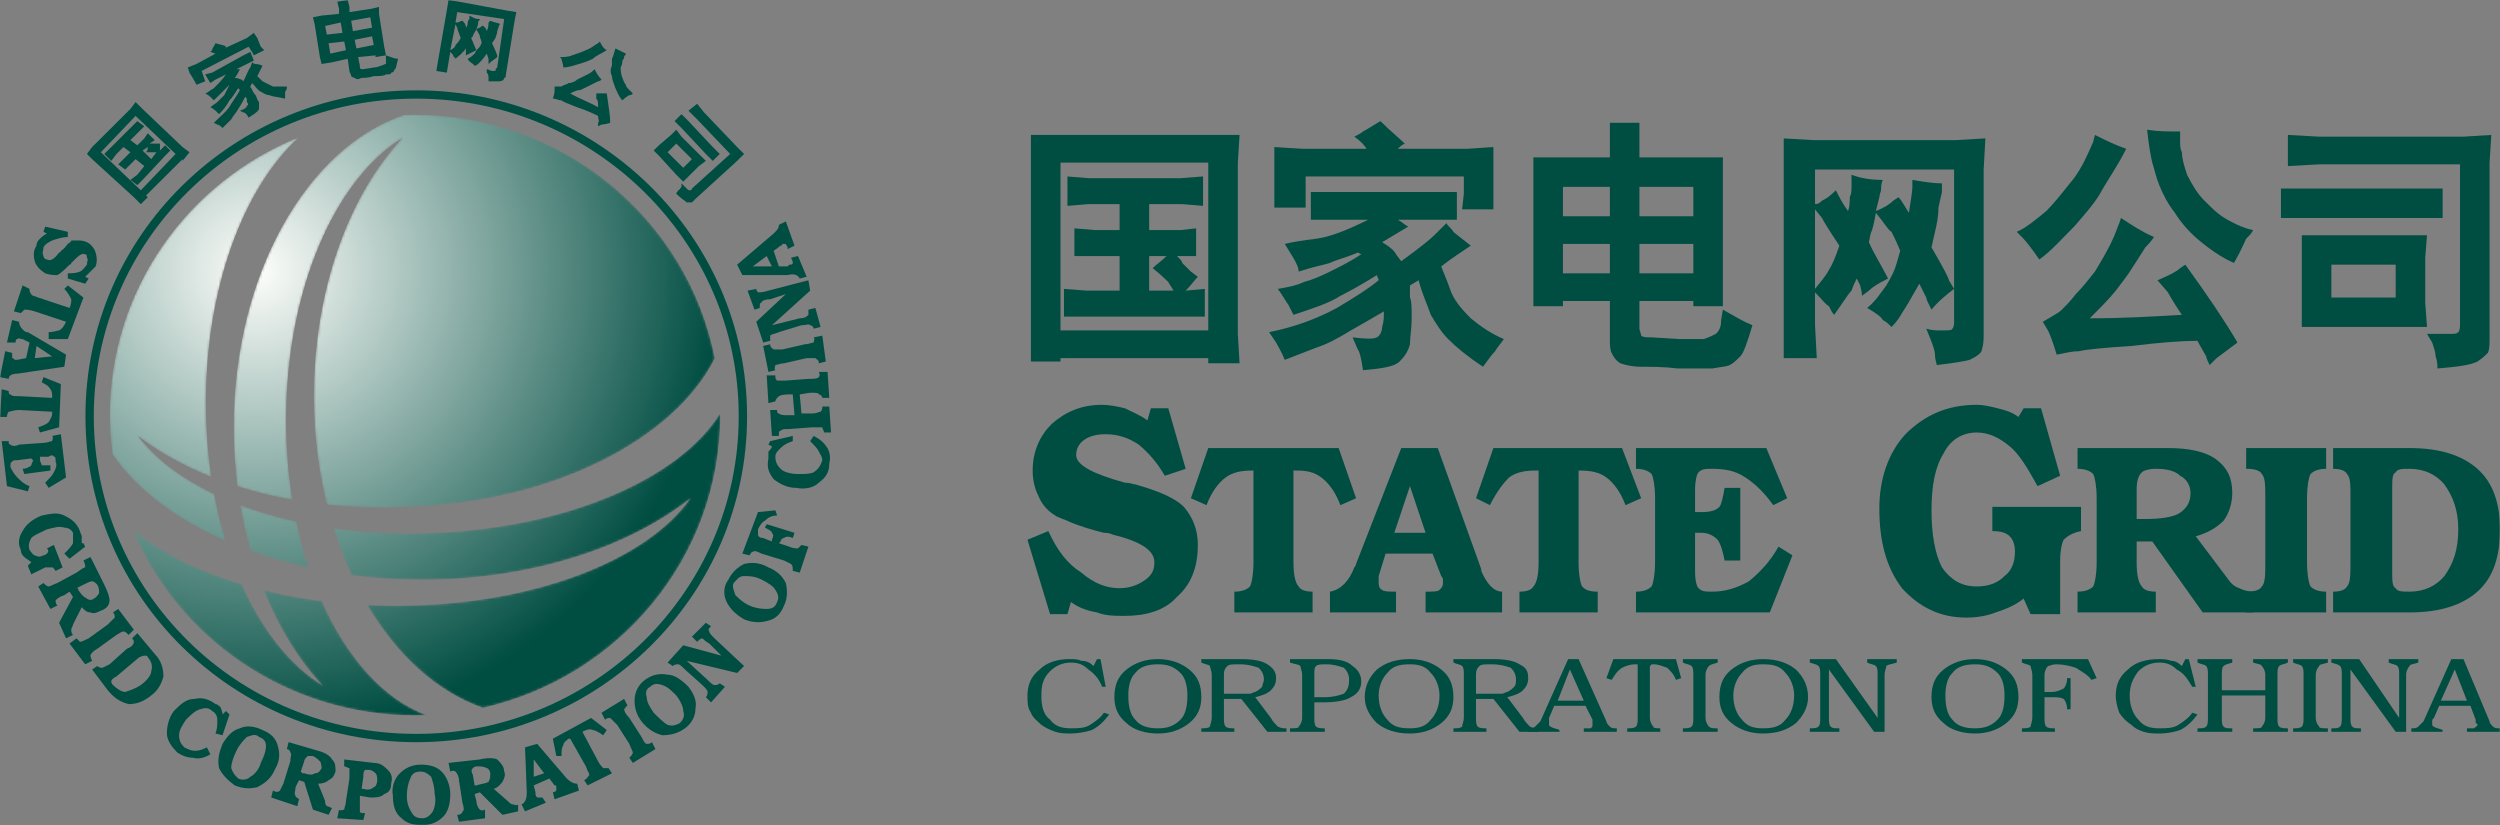 <?xml version="1.0" encoding="UTF-8"?>
<svg width="1024px" height="338px" viewBox="0 0 1024 338" version="1.1" xmlns="http://www.w3.org/2000/svg" xmlns:xlink="http://www.w3.org/1999/xlink">
    <rect x="0" y="0" width="1024" height="338" fill="#808080" stroke="none"/>
    <title>国家电网有限公司@2x</title>
    <defs>
        <polygon id="path-1" points="0 0 1024 0 1024 338 0 338"></polygon>
        <path d="M120.391,0.092 C80.529,13.645 50.744,65.758 50.744,127.972 L50.744,127.972 C50.744,136.224 51.266,144.322 52.258,152.188 L52.258,152.188 C59.383,154.45 66.901,156.304 74.744,157.709 L74.744,157.709 C73.066,147.328 72.165,136.406 72.165,125.132 L72.165,125.132 C72.165,71.871 92.156,26.424 120.003,9.379 L120.003,9.379 C97.867,32.815 83.588,71.871 83.588,115.19 L83.588,115.19 C83.588,130.821 85.469,145.815 88.917,159.72 L88.917,159.72 C99.568,160.846 110.693,161.18 122.144,160.637 L122.144,160.637 C181.561,158.771 231.106,132.929 247.764,99.817 L247.764,99.817 C236.669,42.855 185.51,0 124.999,0 L124.999,0 C123.455,0 121.922,0.038 120.391,0.092 M-5.40468202e-15,123 C-5.40468202e-15,128.456 0.362,133.826 1.059,139.09 L1.059,139.09 C10.781,153.335 26.971,165.654 47.45,174.652 L47.45,174.652 C45.57,168.506 43.983,162.061 42.727,155.364 L42.727,155.364 C29.251,148.944 18.508,140.848 11.474,131.521 L11.474,131.521 C20.029,138.14 30.17,143.813 41.548,148.359 L41.548,148.359 C40.098,138.654 39.319,128.495 39.319,118.03 L39.319,118.03 C39.319,70.977 54.632,30.028 77.496,9.161 L77.496,9.161 C31.979,27.506 -5.40468202e-15,71.464 -5.40468202e-15,123 M132.854,171.29 C118.444,171.847 104.573,171.135 91.604,169.32 L91.604,169.32 C93.709,176.076 96.198,182.523 99.026,188.613 L99.026,188.613 C108.32,189.822 117.963,190.462 127.855,190.462 L127.855,190.462 C172.837,190.462 212.82,176.97 237.81,157.086 L237.81,157.086 C219.961,182.652 172.837,201.116 117.146,201.116 L117.146,201.116 C113.199,201.116 109.298,201.016 105.445,200.83 L105.445,200.83 C117.61,221.39 134.074,236.407 152.782,242.918 L152.782,242.918 C208.124,230.46 250,181.632 250,123 L250,123 C250,122.761 249.992,122.522 249.991,122.283 L249.991,122.283 C233.669,148.799 187.901,169.054 132.854,171.29 M57.62,178.718 C65.152,181.447 73.151,183.756 81.535,185.584 L81.535,185.584 C79.525,179.552 77.803,173.212 76.408,166.609 L76.408,166.609 C68.23,164.815 60.52,162.556 53.391,159.882 L53.391,159.882 C54.485,166.359 55.903,172.652 57.62,178.718 M124.999,246 C126.559,246 128.109,245.961 129.656,245.905 L129.656,245.905 C112.284,239.527 97.154,222.561 86.785,199.183 L86.785,199.183 C78.533,198.117 70.598,196.625 63.065,194.759 L63.065,194.759 C69.212,210.145 77.424,223.475 87.157,233.779 L87.157,233.779 C73.89,225.657 62.406,211.083 54.019,192.287 L54.019,192.287 C35.925,186.844 20.601,179.155 9.417,170.013 L9.417,170.013 C28.138,214.684 72.772,246 124.999,246" id="path-3"></path>
        <radialGradient cx="24%" cy="26%" fx="24%" fy="26%" r="77.098%" gradientTransform="translate(0.24,0.26),scale(0.984,1),rotate(-31.579),translate(-0.24,-0.26)" id="radialGradient-5">
            <stop stop-color="#FEFEFB" offset="0%"></stop>
            <stop stop-color="#004D42" offset="100%"></stop>
        </radialGradient>
    </defs>
    <g id="页面-1" stroke="none" stroke-width="1" fill="none" fill-rule="evenodd">
        <g id="15.国家电网有限公司" transform="translate(0, -215)">
            <g id="国家电网有限公司" transform="translate(0, 215)">
                <g id="编组">
                    <mask id="mask-2" fill="white">
                        <use xlink:href="#path-1"></use>
                    </mask>
                    <g id="Clip-2"></g>
                    <path d="M434.382,135.342 L494.91,135.342 L494.91,66.608 L434.382,66.608 L434.382,135.342 Z M422.274,66.608 L422.274,136.05 L422.274,148.095 L434.382,148.095 L434.382,146.679 L494.91,146.679 L494.91,148.805 L507.727,148.805 L507.016,136.758 L507.016,66.608 L507.727,55.271 L497.757,55.271 L432.246,55.271 L422.274,55.271 L422.274,66.608 Z M435.804,129.673 L445.062,129.673 L484.228,129.673 L493.485,129.673 L493.485,118.335 L485.653,119.044 C487.788,116.918 489.214,114.793 490.637,113.375 L487.788,111.249 L484.228,107.707 C484.228,106.998 483.517,106.29 482.09,104.872 L489.924,104.872 L489.924,93.535 L483.517,94.243 L470.699,94.243 L470.699,83.614 L484.228,83.614 L492.772,84.322 L492.772,72.277 L483.517,72.984 L445.775,72.984 L437.228,72.277 L437.228,84.322 L445.775,83.614 L458.593,83.614 L458.593,94.243 L448.623,94.243 L440.078,93.535 L440.078,104.872 L448.623,104.872 L458.593,104.872 L458.593,119.044 L445.062,119.044 L435.804,118.335 L435.804,129.673 Z M470.699,119.044 L470.699,104.872 L477.819,104.872 C475.683,106.998 473.545,108.415 472.122,109.832 C475.683,112.667 477.819,114.793 478.531,115.501 C479.242,116.918 479.954,117.626 480.667,119.044 L470.699,119.044 Z" id="Fill-1" fill="#004D41" mask="url(#mask-2)"></path>
                    <path d="M534.787,85.031 L534.787,79.362 L534.787,72.276 L599.587,72.276 L599.587,79.362 L598.876,85.739 L611.693,85.739 L611.693,79.362 L611.693,68.025 L611.693,60.23 L601.012,60.938 L572.529,60.938 C573.242,60.23 573.952,59.522 575.377,58.812 C573.242,56.688 569.679,53.853 565.408,49.601 C561.847,51.727 559.711,53.145 558.286,53.853 C557.575,54.561 556.15,55.27 554.727,55.978 C556.863,57.396 558.998,59.522 559.711,60.938 L533.364,60.938 L521.969,60.23 L521.969,68.025 L521.969,79.362 L521.969,85.031 L534.787,85.031 Z M547.605,126.13 C554.727,121.877 560.423,118.335 564.695,114.792 C564.695,114.084 563.984,113.374 563.984,112.666 C558.286,116.21 553.301,119.043 549.03,121.171 C544.755,124.003 538.348,126.13 529.803,128.964 C529.09,127.547 528.378,126.13 527.667,124.713 C526.954,124.003 525.529,121.171 523.393,118.335 C527.667,117.626 531.226,116.919 534.074,115.501 C536.923,114.792 540.484,113.374 544.755,111.248 C549.03,109.124 553.301,106.997 557.575,104.163 L556.15,103.455 C551.166,105.581 547.605,106.29 544.755,107.706 C542.621,108.415 538.348,109.124 531.939,111.248 C531.939,109.832 531.226,108.415 530.516,106.997 C529.803,105.581 528.378,103.455 526.242,99.911 C529.09,99.203 533.364,98.494 539.06,97.786 C544.755,97.078 551.879,94.244 560.423,89.991 L545.469,89.991 L536.923,89.991 L536.923,78.654 L545.469,78.654 L587.481,78.654 L596.741,78.654 L596.741,89.991 L587.481,89.991 L572.529,89.991 C573.952,90.7 575.377,92.116 576.8,92.826 C573.242,94.952 569.679,97.078 566.118,99.203 C569.679,101.329 571.105,102.745 571.816,104.163 L573.952,106.997 C581.787,101.329 586.058,97.786 587.481,96.368 L592.468,91.408 C593.178,92.826 594.605,93.534 595.316,94.952 C596.028,95.66 598.876,97.786 602.437,100.62 C598.164,103.455 593.892,106.29 590.331,109.124 C591.042,111.248 592.468,114.084 593.892,118.335 C595.316,122.587 598.164,126.13 602.437,130.382 C606.709,133.924 610.982,136.759 615.967,138.883 C614.541,141.011 613.118,142.428 612.405,143.845 C610.982,145.262 609.557,147.387 607.421,150.222 C601.012,145.97 596.741,142.428 593.178,138.883 C590.331,136.05 588.194,132.506 586.058,128.964 C584.635,124.713 582.497,120.461 581.074,114.792 L577.513,116.919 L577.513,121.877 C578.224,123.295 578.224,126.13 578.224,130.382 C578.224,134.633 577.513,138.177 577.513,141.011 C576.8,143.845 575.377,145.97 573.242,148.096 C571.105,150.222 566.118,150.93 558.286,151.64 C557.575,146.68 556.863,143.845 556.15,143.135 L554.014,138.177 C559.711,138.883 562.559,138.883 563.984,138.177 C565.408,137.467 566.118,135.341 566.118,133.924 C566.831,131.8 566.831,129.672 566.831,128.964 L566.831,127.547 C563.27,129.672 558.286,132.506 553.301,135.341 C547.605,138.883 543.332,141.011 539.06,142.428 L526.242,147.387 C524.817,143.845 523.393,141.719 522.681,140.301 L519.833,136.05 C530.516,133.924 539.771,130.382 547.605,126.13 L547.605,126.13 Z" id="Fill-3" fill="#004D41" mask="url(#mask-2)"></path>
                    <path d="M671.511,111.959 L693.586,111.959 L693.586,99.912 L671.511,99.912 L671.511,111.959 Z M671.511,88.575 L693.586,88.575 L693.586,76.529 L671.511,76.529 L671.511,88.575 Z M640.179,111.959 L659.405,111.959 L659.405,99.912 L640.179,99.912 L640.179,111.959 Z M628.072,73.693 L628.072,114.083 L628.072,125.421 L640.179,125.421 L640.179,123.296 L659.405,123.296 L659.405,138.884 C659.405,141.01 659.405,143.136 660.117,144.553 C660.828,145.97 661.541,147.387 663.678,148.805 C665.812,149.513 668.662,150.223 672.223,150.223 C676.494,150.223 681.48,150.223 687.175,150.931 L701.419,150.931 C704.98,150.223 707.115,150.223 708.538,149.513 C709.964,148.805 711.388,147.387 712.812,145.97 C714.237,144.553 715.662,140.302 717.796,133.216 C714.237,131.799 710.676,129.673 705.69,126.838 L704.98,131.089 C704.98,133.925 704.267,135.342 702.842,136.758 C701.419,137.467 699.995,138.176 697.857,138.884 L687.888,138.884 L676.494,138.176 C674.359,138.176 672.936,138.176 672.223,137.467 C672.223,136.758 671.511,135.342 671.511,134.633 L671.511,123.296 L693.586,123.296 L693.586,125.421 L705.69,125.421 L705.69,114.793 L705.69,73.693 L705.69,64.482 L697.857,64.482 L671.511,64.482 L671.511,58.813 L671.511,50.31 L659.405,50.31 L659.405,58.813 L659.405,64.482 L637.331,64.482 L628.072,64.482 L628.072,73.693 Z M640.179,88.575 L659.405,88.575 L659.405,76.529 L640.179,76.529 L640.179,88.575 Z" id="Fill-4" fill="#004D41" mask="url(#mask-2)"></path>
                    <path d="M744.145,146.679 L743.432,133.216 L743.432,119.752 C746.281,122.586 747.706,124.712 749.129,125.421 C749.841,126.838 750.554,128.255 751.266,128.965 C754.827,124.004 756.963,120.46 758.388,119.044 C759.098,116.918 759.811,115.501 760.524,114.083 L761.947,116.918 C761.947,117.626 762.659,119.044 762.659,121.17 L765.508,119.044 C766.933,117.626 769.069,116.209 773.34,114.083 C770.492,108.415 767.643,104.164 765.508,99.203 L766.22,95.661 C766.933,94.243 767.643,91.409 768.356,87.158 C771.917,91.409 773.34,94.243 774.765,94.951 C775.476,96.369 776.901,99.203 778.326,102.746 L776.901,107.707 C776.189,110.541 774.765,113.375 772.627,116.918 C770.492,119.752 768.356,123.296 764.795,126.13 C768.356,128.255 770.492,129.673 771.204,131.089 C772.627,131.799 773.34,132.507 774.765,133.925 C776.901,131.799 778.326,129.673 779.037,128.255 C780.462,126.13 782.598,122.586 786.158,116.209 L789.007,121.878 C789.007,122.586 789.719,124.004 791.143,126.838 C793.991,123.296 797.552,120.46 800.4,118.335 L798.264,114.793 C798.264,114.083 796.128,109.832 791.143,101.328 L792.568,94.951 C793.28,92.116 793.991,88.574 793.991,85.03 L795.416,78.655 L795.416,75.111 C791.855,75.111 787.582,74.403 783.308,73.693 L783.308,76.529 C783.308,78.655 782.598,82.196 781.885,87.158 C780.462,85.03 779.037,82.196 777.614,80.78 L775.476,82.196 C774.053,83.614 771.917,85.03 768.356,86.448 L769.781,80.78 C769.781,80.78 769.781,80.071 770.492,77.945 C770.492,76.529 770.492,75.111 771.204,73.693 C766.22,73.693 761.947,72.984 758.388,71.568 L758.388,75.819 C758.388,77.945 758.388,79.363 757.674,80.78 C757.674,82.906 757.674,84.322 756.963,86.448 C754.827,83.614 753.402,80.78 751.977,77.945 C749.129,80.78 747.706,81.488 746.281,82.196 C745.568,82.906 744.857,83.614 743.432,83.614 L743.432,69.442 L800.4,69.442 L800.4,131.799 C800.4,132.507 800.4,133.925 799.689,134.633 C799.689,135.342 797.552,135.342 795.416,135.342 C793.28,135.342 791.143,135.342 789.007,134.633 L790.432,138.176 C791.855,141.718 792.568,143.845 792.568,145.262 C792.568,147.387 793.28,148.805 793.28,149.513 C799.689,148.805 803.961,148.095 806.809,147.387 C809.658,145.97 811.795,144.553 811.795,143.136 C812.506,141.01 812.506,138.884 812.506,136.758 L812.506,69.442 L813.218,56.687 L801.112,57.395 L742.72,57.395 L730.614,56.687 L730.614,69.442 L730.614,133.216 L730.614,146.679 L744.145,146.679 Z M743.432,85.74 L746.281,89.283 C746.993,90.7 749.129,94.243 753.402,100.62 C751.977,104.872 750.554,108.415 749.129,110.541 C747.706,113.375 745.568,115.501 743.432,118.335 L743.432,85.74 Z" id="Fill-5" fill="#004D41" mask="url(#mask-2)"></path>
                    <path d="M879.444,53.144 C883.715,53.852 887.989,53.852 892.973,53.852 L892.973,58.104 C892.973,59.522 892.973,60.939 893.686,62.356 C893.686,64.481 894.396,67.317 895.823,71.568 C897.957,75.82 900.094,79.362 902.942,82.197 C905.791,85.031 907.927,87.157 910.065,88.574 C912.2,89.991 913.623,90.7 915.049,91.408 C916.472,92.116 919.322,93.534 922.881,94.244 C922.17,95.66 921.457,96.368 920.033,97.786 C919.322,99.203 917.897,102.747 915.049,107.706 C910.065,105.581 905.079,102.037 900.807,98.495 C896.534,94.952 892.973,90.7 890.837,87.157 C887.989,83.615 885.853,79.362 884.428,75.82 C883.005,72.276 882.292,68.733 881.579,66.607 C880.867,63.773 880.156,59.522 879.444,53.144 M844.552,126.838 C843.126,128.256 840.279,129.672 836.718,131.799 L838.853,135.341 C839.566,136.759 840.989,140.302 842.416,145.262 C845.975,144.553 848.823,143.844 851.671,143.844 C854.52,143.135 861.642,142.428 873.034,141.719 C884.428,140.302 893.686,139.593 900.094,139.593 C901.518,142.428 902.942,144.553 903.655,145.97 C903.655,146.68 904.368,148.096 905.079,149.514 L907.927,146.68 C907.927,146.68 910.775,144.553 916.472,140.302 C911.488,131.799 904.368,121.171 895.11,108.414 L892.973,109.832 C891.55,111.248 888.701,112.666 883.715,114.793 L887.989,119.751 C888.701,121.171 890.837,124.712 893.686,128.964 C881.579,129.672 868.763,130.382 855.945,130.382 C860.216,126.13 863.778,122.587 866.626,119.043 C868.763,116.209 871.61,112.666 873.747,109.124 L878.731,101.329 C879.444,100.619 880.867,99.203 882.292,97.077 C877.308,94.952 873.034,92.116 868.763,89.284 L868.049,91.408 C867.338,92.826 866.626,95.66 864.49,99.913 C862.352,104.163 860.216,107.706 858.081,111.248 C855.232,114.793 853.097,117.626 850.248,120.461 C848.111,123.295 845.975,125.422 844.552,126.838 M835.294,106.29 C832.444,102.037 829.596,98.495 828.172,97.077 L826.037,94.952 C829.596,93.534 833.869,89.991 838.141,86.449 C842.416,82.197 845.975,77.236 849.534,72.984 C853.097,68.025 855.232,63.065 857.368,58.104 L858.081,55.27 C862.352,57.396 866.626,59.522 870.897,60.939 C867.338,68.025 863.778,72.984 860.929,77.946 C858.793,82.197 854.52,87.157 849.534,92.826 C844.552,97.786 840.279,102.747 835.294,106.29" id="Fill-6" fill="#004D41" mask="url(#mask-2)"></path>
                    <path d="M942.82,105.58 L942.82,124.004 L942.82,133.924 L952.79,133.924 L982.698,133.924 L994.093,133.924 L993.379,124.004 L993.379,105.58 L994.093,96.368 L982.698,96.368 L952.79,96.368 L942.82,96.368 L942.82,105.58 Z M949.941,67.317 L1007.622,67.317 L1007.622,131.799 C1007.622,133.924 1007.622,135.341 1006.91,136.051 C1006.197,136.759 1005.486,136.759 1003.349,136.759 L999.077,136.759 L994.093,136.759 L996.227,140.302 C996.94,142.428 997.652,144.552 997.652,145.97 C998.364,148.096 998.364,149.513 998.364,150.931 C1006.91,150.222 1011.893,149.513 1014.742,148.096 C1016.88,146.68 1018.303,145.262 1019.015,144.552 C1019.727,143.136 1019.727,141.01 1019.727,138.177 L1019.727,66.608 L1020.438,55.27 L1009.045,55.978 L949.941,55.978 L937.123,55.27 L937.123,68.025 L949.941,67.317 Z M988.394,77.236 L945.668,77.236 L934.275,77.236 L934.275,89.284 L945.668,89.284 L988.394,89.284 L1000.501,89.284 L1000.501,77.236 L988.394,77.236 Z M954.926,121.877 L981.275,121.877 L981.275,108.414 L954.926,108.414 L954.926,121.877 Z" id="Fill-7" fill="#004D41" mask="url(#mask-2)"></path>
                    <path d="M469.985,172.188 L471.409,167.229 L478.531,167.229 L485.653,192.028 L477.106,194.864 C474.258,189.903 470.699,185.651 466.426,182.109 C462.153,179.274 457.879,177.858 452.895,177.858 C449.336,177.858 446.486,178.566 444.35,179.983 C442.214,181.4 440.791,183.525 440.791,186.361 C440.791,190.612 447.911,194.154 460.727,197.698 C462.865,197.698 464.29,198.406 465.001,198.406 C474.971,201.241 481.38,204.076 484.939,207.618 C488.5,211.87 490.637,216.83 490.637,223.207 C490.637,232.42 487.787,239.505 482.092,244.466 C477.106,250.134 469.274,252.26 460.727,252.26 C456.456,252.26 452.895,252.26 449.336,250.843 C445.062,250.134 441.502,248.716 438.654,246.59 L437.228,251.55 L430.109,251.55 L420.851,221.081 L429.396,217.538 C432.957,225.333 437.228,231.002 442.927,234.544 C447.911,238.797 452.895,240.921 458.592,240.921 C462.865,240.921 466.426,239.505 469.274,237.379 C472.122,235.253 472.835,233.128 472.835,230.292 C472.835,225.333 467.138,221.791 455.743,218.957 C454.32,218.247 452.895,218.247 452.184,218.247 C446.486,216.83 442.214,215.412 438.654,213.996 C435.805,212.578 432.957,211.87 432.245,211.16 C428.683,209.035 426.548,206.201 425.125,202.657 C423.699,199.823 422.987,196.281 422.987,192.738 C422.987,184.943 425.835,178.566 430.821,173.605 C436.516,168.645 442.927,165.811 451.472,165.811 C454.32,165.811 457.879,166.519 460.727,167.229 C463.577,168.645 467.138,170.063 469.985,172.188" id="Fill-8" fill="#004D41" mask="url(#mask-2)"></path>
                    <path d="M494.909,183.526 L548.316,183.526 L555.438,204.075 L549.029,206.909 C546.893,201.24 544.045,197.698 541.197,195.572 C538.348,193.447 535.498,192.738 531.227,192.738 L529.803,192.738 L529.803,230.293 C529.803,235.254 530.516,238.796 531.939,240.214 C532.651,241.631 534.787,242.339 537.635,242.339 L537.635,250.842 L505.59,250.842 L505.59,242.339 C508.44,242.339 510.576,241.631 511.999,240.214 C512.711,238.796 513.424,235.254 513.424,230.293 L513.424,192.738 L512.711,192.738 C508.44,192.738 504.879,193.447 502.029,195.572 C499.182,197.698 496.334,201.24 494.197,206.909 L487.789,204.075 L494.909,183.526 Z" id="Fill-9" fill="#004D41" mask="url(#mask-2)"></path>
                    <path d="M555.437,231.002 C555.437,231.002 555.437,231.71 554.726,232.418 C552.589,238.087 549.028,241.631 544.756,242.339 L544.756,250.844 L571.816,250.844 L571.816,242.339 C568.968,242.339 566.832,242.339 566.119,241.631 C564.696,240.921 564.696,239.505 564.696,238.087 L564.696,236.67 L564.696,235.963 L567.543,226.751 L586.77,226.751 L590.331,235.963 C590.331,235.963 591.043,236.67 591.043,237.379 L591.043,238.797 C591.043,240.213 590.331,240.921 589.618,241.631 C588.908,242.339 586.77,242.339 584.634,242.339 L583.922,242.339 L583.922,250.844 L615.255,250.844 L615.255,242.339 C611.694,242.339 608.844,238.797 606.71,233.836 L606.71,233.128 L588.908,183.526 L573.952,183.526 L555.437,231.002 Z M583.922,218.247 L571.104,218.247 L577.513,199.116 L583.922,218.247 Z" id="Fill-10" fill="#004D41" mask="url(#mask-2)"></path>
                    <path d="M611.694,183.526 L664.388,183.526 L672.223,204.075 L665.813,206.909 C663.678,201.24 660.829,197.698 657.981,195.572 C655.131,193.447 651.57,192.738 647.299,192.738 L646.586,192.738 L646.586,230.293 C646.586,235.254 647.299,238.796 648.012,240.214 C649.436,241.631 650.859,242.339 654.42,242.339 L654.42,250.842 L622.375,250.842 L622.375,242.339 C625.223,242.339 627.36,241.631 628.073,240.214 C629.496,238.796 630.209,235.254 630.209,230.293 L630.209,192.738 L628.784,192.738 C624.512,192.738 620.952,193.447 618.103,195.572 C615.967,197.698 613.117,201.24 610.269,206.909 L604.574,204.075 L611.694,183.526 Z" id="Fill-11" fill="#004D41" mask="url(#mask-2)"></path>
                    <path d="M670.086,183.526 L723.493,183.526 L732.038,204.075 L726.341,206.909 C722.782,201.95 719.222,198.406 714.948,195.572 C710.675,192.738 706.404,192.029 701.419,192.029 C698.569,192.029 697.146,192.029 695.721,193.447 C695.01,194.155 694.297,196.989 694.297,200.532 L694.297,209.745 L697.146,209.745 C700.707,209.745 702.843,209.035 704.267,207.619 C704.98,206.909 705.691,204.075 706.404,199.824 L712.812,199.824 L712.812,229.585 L706.404,229.585 C705.691,226.041 704.98,223.207 703.556,221.082 C702.13,219.664 699.994,218.248 697.146,218.248 L694.297,218.248 L694.297,233.836 C694.297,238.088 695.01,240.214 695.721,240.922 C697.146,242.339 698.569,242.339 701.419,242.339 C706.404,242.339 711.388,240.922 716.373,238.088 C720.645,234.544 724.918,230.293 728.477,223.915 L734.175,227.459 L724.918,250.842 L670.086,250.842 L670.086,242.339 C672.935,242.339 675.07,241.631 676.495,240.214 C677.206,238.796 677.919,235.254 677.919,230.293 L677.919,204.075 C677.919,199.116 677.206,195.572 676.495,194.155 C675.07,192.738 672.935,192.029 670.086,192.029 L670.086,183.526 Z" id="Fill-12" fill="#004D41" mask="url(#mask-2)"></path>
                    <path d="M826.748,170.771 L828.884,167.229 L836.006,167.229 L843.84,194.864 L834.581,199.115 C830.309,191.32 826.748,185.651 823.187,182.817 C818.916,179.274 814.642,177.148 809.658,177.148 C803.96,177.148 798.976,179.983 796.127,185.651 C792.569,191.32 791.143,199.115 791.143,209.035 C791.143,218.957 792.569,226.75 795.417,232.42 C798.976,237.379 803.25,240.213 809.658,240.213 C814.642,240.213 818.203,238.797 821.052,235.963 C823.9,233.836 825.325,230.292 825.325,226.041 C825.325,223.207 824.613,221.081 823.187,219.663 C821.764,218.247 819.627,217.538 816.066,217.538 L816.066,207.618 L852.383,207.618 L852.383,217.538 C848.824,218.247 846.687,219.663 845.263,221.081 C844.551,222.499 843.84,225.333 843.84,229.584 L843.84,251.55 L831.733,251.55 L828.884,245.173 C825.325,248.008 821.764,249.424 817.49,250.843 C813.93,252.26 809.658,252.968 805.385,252.968 C794.704,252.968 786.158,248.716 779.038,240.921 C772.628,232.42 769.78,221.789 769.78,208.327 C769.78,196.28 773.341,185.651 780.461,177.858 C788.295,170.063 797.553,165.811 809.658,165.811 C812.505,165.811 815.353,166.519 818.203,167.229 C821.052,167.937 823.9,168.645 826.748,170.771" id="Fill-13" fill="#004D41" mask="url(#mask-2)"></path>
                    <path d="M850.96,192.029 C853.808,192.029 855.944,192.738 857.369,194.154 C858.081,195.572 858.792,199.116 858.792,204.075 L858.792,230.292 C858.792,235.254 858.081,238.797 857.369,240.213 C855.944,241.631 853.808,242.339 850.96,242.339 L850.96,250.844 L883.004,250.844 L883.004,242.339 C880.155,242.339 878.02,241.631 877.307,240.213 C875.884,238.797 875.171,235.254 875.171,230.292 L875.171,221.789 L881.58,221.789 L902.231,250.844 L922.881,250.844 L922.881,242.339 C920.746,242.339 918.61,241.631 917.185,240.921 C915.049,240.213 913.624,238.797 912.199,236.67 L899.383,219.664 C904.367,218.247 907.928,216.122 910.776,213.286 C912.912,210.452 914.337,206.201 914.337,201.949 C914.337,195.572 912.199,191.321 907.215,187.777 C902.943,184.943 896.534,183.526 887.989,183.526 L850.96,183.526 L850.96,192.029 Z M875.171,200.532 C875.171,196.99 875.884,194.862 877.307,193.446 C878.02,192.738 880.155,192.029 883.004,192.029 C887.278,192.029 890.836,192.738 892.973,194.862 C895.822,196.28 897.247,199.116 897.247,201.949 C897.247,205.491 895.822,208.327 892.261,210.452 C889.413,211.87 885.141,212.578 878.732,212.578 L876.595,212.578 L875.171,212.578 L875.171,200.532 Z" id="Fill-14" fill="#004D41" mask="url(#mask-2)"></path>
                    <path d="M920.033,183.526 L952.791,183.526 L952.791,192.029 C949.941,192.029 947.805,192.738 946.38,194.155 C945.669,195.572 944.957,199.116 944.957,204.075 L944.957,230.293 C944.957,235.254 945.669,238.796 946.38,240.214 C947.805,241.631 949.941,242.339 952.791,242.339 L952.791,250.842 L920.033,250.842 L920.033,242.339 C923.594,242.339 925.731,241.631 926.442,240.214 C927.867,238.796 927.867,235.254 927.867,230.293 L927.867,204.075 C927.867,199.116 927.867,195.572 926.442,194.155 C925.731,192.738 923.594,192.029 920.033,192.029 L920.033,183.526 Z" id="Fill-15" fill="#004D41" mask="url(#mask-2)"></path>
                    <path d="M955.638,192.029 C958.486,192.029 960.623,192.738 961.336,194.154 C962.759,195.572 962.759,198.406 962.759,204.075 L962.759,230.292 C962.759,235.254 962.759,238.797 961.336,240.213 C960.623,241.631 958.486,242.339 955.638,242.339 L955.638,250.844 L986.97,250.844 C999.077,250.844 1008.334,248.008 1014.743,242.339 C1021.152,236.67 1024.001,228.168 1024.001,216.83 C1024.001,206.201 1021.152,197.698 1014.743,192.029 C1008.334,186.361 999.077,183.526 986.97,183.526 L955.638,183.526 L955.638,192.029 Z M979.849,200.532 C979.849,196.28 979.849,194.154 981.274,193.446 C981.985,192.029 984.122,192.029 986.97,192.029 C992.667,192.029 997.651,194.154 1001.212,198.406 C1004.774,203.367 1006.911,209.035 1006.911,216.83 C1006.911,225.333 1004.774,231.002 1001.212,235.963 C997.651,240.213 992.667,242.339 986.97,242.339 C984.122,242.339 981.985,242.339 981.274,240.921 C979.849,240.213 979.849,238.087 979.849,233.836 L979.849,200.532 Z" id="Fill-16" fill="#004D41" mask="url(#mask-2)"></path>
                    <path d="M447.911,272.808 L449.334,269.975 L450.759,269.975 L452.895,281.312 L451.472,281.312 C450.046,277.77 447.911,275.642 445.775,274.226 C443.639,272.1 441.501,271.392 438.653,271.392 C435.094,271.392 432.246,272.808 430.109,274.934 C427.26,277.77 426.548,280.603 426.548,284.855 C426.548,289.107 427.26,292.65 430.109,294.776 C432.246,297.61 435.094,298.318 438.653,298.318 C441.501,298.318 444.35,298.318 446.487,296.902 C448.623,295.484 450.759,294.066 452.182,291.94 L454.32,292.65 C452.182,295.484 450.046,297.61 447.198,299.027 C445.062,299.735 441.501,300.443 438.653,300.443 C436.517,300.443 434.382,300.443 432.246,299.735 C430.109,299.027 428.683,298.318 426.548,296.902 C425.124,295.484 422.987,294.066 422.276,291.94 C420.851,289.815 420.851,287.689 420.851,284.855 C420.851,280.603 422.276,277.06 425.835,274.226 C428.683,271.392 432.957,269.975 437.941,269.975 C440.078,269.975 441.501,269.975 442.927,270.683 C445.062,270.683 446.487,271.392 447.911,272.808" id="Fill-17" fill="#004D41" mask="url(#mask-2)"></path>
                    <path d="M461.441,274.226 C457.88,277.06 456.456,280.603 456.456,285.563 C456.456,289.815 457.88,293.358 461.441,296.192 C464.29,299.027 469.274,300.443 474.258,300.443 C479.242,300.443 483.517,299.027 487.076,296.192 C490.637,293.358 492.062,289.815 492.062,285.563 C492.062,280.603 490.637,277.06 487.076,274.226 C483.517,271.392 479.242,269.975 474.258,269.975 C469.274,269.975 465.002,271.392 461.441,274.226 M483.517,275.642 C485.653,277.77 486.364,281.312 486.364,284.855 C486.364,289.107 485.653,292.65 483.517,294.776 C480.667,297.61 477.819,298.319 474.258,298.319 C470.699,298.319 467.138,297.61 465.002,294.776 C462.864,292.65 462.154,289.107 462.154,284.855 C462.154,281.312 462.864,277.77 465.002,275.642 C467.138,272.808 470.699,272.1 474.258,272.1 C477.819,272.1 480.667,272.808 483.517,275.642" id="Fill-18" fill="#004D41" mask="url(#mask-2)"></path>
                    <path d="M492.061,269.975 L508.44,269.975 C513.424,269.975 516.985,270.683 519.121,272.101 C521.257,273.518 522.682,274.934 522.682,277.77 C522.682,279.896 521.969,281.312 520.544,282.729 C519.121,284.147 516.985,284.855 514.137,285.563 L520.544,294.066 C521.257,295.484 522.682,296.902 523.392,297.61 C524.817,298.318 525.53,298.318 526.953,298.318 L526.953,299.736 L519.121,299.736 L508.44,286.271 L501.319,286.271 L501.319,294.066 C501.319,295.484 501.319,296.902 502.029,297.61 C502.743,298.318 504.167,298.318 505.59,298.318 L505.59,299.736 L492.061,299.736 L492.061,298.318 C493.484,298.318 494.909,298.318 495.622,297.61 C495.622,296.902 496.334,295.484 496.334,294.066 L496.334,276.352 C496.334,274.934 495.622,273.518 495.622,272.809 C494.909,272.101 493.484,272.101 492.061,271.391 L492.061,269.975 Z M501.319,284.147 L506.303,284.147 L511.999,284.147 C512.711,284.147 513.424,283.437 514.137,283.437 C515.56,282.729 516.272,282.021 516.985,281.312 C516.985,280.604 517.697,279.186 517.697,278.478 C517.697,276.352 516.985,274.934 515.56,273.518 C513.424,272.809 511.288,272.101 507.727,272.101 C504.879,272.101 503.454,272.101 502.743,272.809 C502.029,273.518 501.319,274.226 501.319,276.352 L501.319,284.147 Z" id="Fill-19" fill="#004D41" mask="url(#mask-2)"></path>
                    <path d="M528.379,271.392 C530.515,272.1 531.94,272.1 532.65,272.808 C532.65,273.517 533.363,274.935 533.363,276.353 L533.363,294.067 C533.363,295.485 532.65,296.901 531.94,297.61 C531.94,298.318 530.515,298.318 528.379,298.318 L528.379,299.735 L542.621,299.735 L542.621,298.318 C541.196,298.318 539.772,298.318 539.06,297.61 C538.347,296.901 538.347,295.485 538.347,294.067 L538.347,287.688 L541.908,287.688 C546.892,287.688 551.166,286.982 553.301,285.564 C556.15,284.146 557.574,282.02 557.574,279.187 C557.574,276.353 556.15,274.225 554.014,272.808 C551.878,270.683 548.317,269.975 544.044,269.975 L539.06,269.975 L528.379,269.975 L528.379,271.392 Z M538.347,276.353 C538.347,274.225 538.347,273.517 539.06,272.808 C539.772,272.1 541.196,272.1 543.331,272.1 C546.179,272.1 548.317,272.808 550.453,273.517 C551.878,274.935 552.589,276.353 552.589,278.478 C552.589,281.311 551.878,282.73 550.453,284.146 C548.317,284.854 546.179,285.564 542.621,285.564 L539.772,285.564 L538.347,285.564 L538.347,276.353 Z" id="Fill-20" fill="#004D41" mask="url(#mask-2)"></path>
                    <path d="M563.984,274.226 C561.134,277.06 558.998,280.603 558.998,285.563 C558.998,289.815 561.134,293.358 563.984,296.192 C567.543,299.027 571.816,300.443 577.513,300.443 C582.497,300.443 586.771,299.027 590.331,296.192 C593.892,293.358 595.315,289.815 595.315,285.563 C595.315,280.603 593.892,277.06 590.331,274.226 C586.771,271.392 582.497,269.975 577.513,269.975 C571.816,269.975 567.543,271.392 563.984,274.226 M586.058,275.642 C588.194,277.77 589.619,281.312 589.619,284.855 C589.619,289.107 588.194,292.65 586.058,294.776 C583.923,297.61 581.074,298.319 577.513,298.319 C573.242,298.319 570.393,297.61 568.255,294.776 C566.118,292.65 564.695,289.107 564.695,284.855 C564.695,281.312 566.118,277.77 568.255,275.642 C570.393,272.808 573.242,272.1 577.513,272.1 C581.074,272.1 583.923,272.808 586.058,275.642" id="Fill-21" fill="#004D41" mask="url(#mask-2)"></path>
                    <path d="M595.315,271.392 C596.74,272.1 598.165,272.1 598.876,272.808 C599.587,273.517 599.587,274.935 599.587,276.353 L599.587,294.067 C599.587,295.485 598.876,296.901 598.876,297.61 C598.165,298.318 596.74,298.318 595.315,298.318 L595.315,299.735 L608.845,299.735 L608.845,298.318 C607.422,298.318 605.997,298.318 605.285,297.61 C604.574,296.901 604.574,295.485 604.574,294.067 L604.574,286.272 L611.694,286.272 L622.376,299.735 L630.209,299.735 L630.209,298.318 C628.784,298.318 628.073,298.318 626.648,297.61 C625.937,296.901 624.512,295.485 623.799,294.067 L617.391,285.564 C620.239,284.854 622.376,284.146 623.799,282.73 C625.223,281.311 625.937,279.895 625.937,277.769 C625.937,274.935 625.223,273.517 622.376,272.1 C620.239,270.683 616.678,269.975 611.694,269.975 L595.315,269.975 L595.315,271.392 Z M604.574,276.353 C604.574,274.225 605.285,273.517 605.997,272.808 C606.71,272.1 608.133,272.1 610.981,272.1 C614.542,272.1 616.678,272.808 618.815,273.517 C620.239,274.935 620.951,276.353 620.951,278.478 C620.951,279.187 620.951,280.604 620.239,281.311 C619.526,282.02 618.815,282.73 617.391,283.438 C616.678,283.438 615.967,284.146 615.255,284.146 L609.558,284.146 L604.574,284.146 L604.574,276.353 Z" id="Fill-22" fill="#004D41" mask="url(#mask-2)"></path>
                    <path d="M630.92,295.484 C630.209,296.192 629.497,296.902 628.784,297.61 C628.073,298.318 626.649,298.318 625.936,298.318 L625.936,299.736 L638.754,299.736 L638.754,299.027 C637.331,298.318 635.905,298.318 635.193,297.61 C634.481,297.61 634.481,296.902 634.481,296.192 L634.481,295.484 L634.481,294.066 L636.618,289.107 L649.435,289.107 L652.283,294.776 L652.283,296.192 L652.283,296.902 C652.283,297.61 652.283,297.61 651.57,298.318 L649.435,298.318 L648.722,298.318 L648.722,299.736 L662.253,299.736 L662.253,298.318 C660.828,298.318 660.117,298.318 659.404,297.61 C658.694,296.902 657.981,296.192 657.981,295.484 L646.586,269.975 L642.313,269.975 L630.92,295.484 Z M648.722,286.981 L638.041,286.981 L643.027,274.226 L648.722,286.981 Z" id="Fill-23" fill="#004D41" mask="url(#mask-2)"></path>
                    <path d="M657.981,277.769 L660.117,278.479 C661.542,276.353 662.253,274.935 664.389,273.518 C665.813,272.808 667.949,272.1 669.375,272.1 L670.798,272.1 L670.798,273.518 L670.798,275.643 L670.798,294.066 C670.798,295.483 670.798,296.901 670.087,297.611 C669.375,298.319 667.949,298.319 666.526,298.319 L666.526,299.735 L680.057,299.735 L680.057,298.319 C678.63,298.319 677.207,298.319 677.207,297.611 C676.494,296.901 675.782,295.483 675.782,294.066 L675.782,275.643 L675.782,273.518 C675.782,272.808 675.782,272.808 676.494,272.1 L677.207,272.1 C679.343,272.1 680.768,272.808 682.904,273.518 C684.328,274.935 685.754,276.353 686.464,278.479 L688.602,277.769 L686.464,269.974 L660.828,269.974 L657.981,277.769 Z" id="Fill-24" fill="#004D41" mask="url(#mask-2)"></path>
                    <path d="M689.312,271.392 C690.737,272.1 692.162,272.1 692.873,272.808 C693.585,273.517 693.585,274.935 693.585,276.353 L693.585,294.067 C693.585,295.485 693.585,296.901 692.873,297.61 C692.162,298.318 690.737,298.318 689.312,298.318 L689.312,299.735 L703.556,299.735 L703.556,298.318 C701.418,298.318 700.707,298.318 699.994,297.61 C699.282,296.901 698.571,295.485 698.571,294.067 L698.571,276.353 C698.571,274.935 699.282,273.517 699.994,272.808 C700.707,272.1 701.418,272.1 703.556,271.392 L703.556,269.975 L689.312,269.975 L689.312,271.392 Z" id="Fill-25" fill="#004D41" mask="url(#mask-2)"></path>
                    <path d="M709.251,274.226 C705.69,277.06 704.267,280.603 704.267,285.563 C704.267,289.815 705.69,293.358 709.251,296.192 C712.812,299.027 717.085,300.443 722.069,300.443 C727.766,300.443 732.039,299.027 735.6,296.192 C738.448,293.358 740.583,289.815 740.583,285.563 C740.583,280.603 738.448,277.06 735.6,274.226 C732.039,271.392 727.766,269.975 722.069,269.975 C717.085,269.975 712.812,271.392 709.251,274.226 M731.327,275.642 C733.464,277.77 734.887,281.312 734.887,284.855 C734.887,289.107 733.464,292.65 731.327,294.776 C729.191,297.61 726.342,298.319 722.069,298.319 C718.51,298.319 715.662,297.61 713.524,294.776 C711.388,292.65 709.965,289.107 709.965,284.855 C709.965,281.312 711.388,277.77 713.524,275.642 C715.662,272.808 718.51,272.1 722.069,272.1 C726.342,272.1 729.191,272.808 731.327,275.642" id="Fill-26" fill="#004D41" mask="url(#mask-2)"></path>
                    <path d="M741.296,269.975 L751.977,269.975 L769.069,294.066 L769.069,276.352 C769.069,274.934 769.069,273.518 768.356,272.809 C767.643,272.101 766.22,272.101 764.795,271.391 L764.795,269.975 L776.901,269.975 L776.901,271.391 C774.765,272.101 773.34,272.101 772.627,272.809 C772.627,273.518 771.917,274.934 771.917,276.352 L771.917,299.736 L767.643,299.736 L749.129,274.226 L749.129,294.066 C749.129,295.484 749.129,296.902 749.841,297.61 C750.554,298.318 751.266,298.318 753.402,298.318 L753.402,299.736 L741.296,299.736 L741.296,298.318 C742.719,298.318 744.145,298.318 744.857,297.61 C745.568,296.902 745.568,295.484 745.568,294.066 L745.568,276.352 C745.568,274.934 745.568,273.518 744.857,272.809 C744.145,272.101 743.432,272.101 741.296,271.391 L741.296,269.975 Z" id="Fill-27" fill="#004D41" mask="url(#mask-2)"></path>
                    <path d="M796.127,274.226 C792.568,277.06 791.143,280.603 791.143,285.563 C791.143,289.815 792.568,293.358 796.127,296.192 C798.977,299.027 803.961,300.443 808.945,300.443 C813.929,300.443 818.203,299.027 821.763,296.192 C825.324,293.358 826.748,289.815 826.748,285.563 C826.748,280.603 825.324,277.06 821.763,274.226 C818.203,271.392 813.929,269.975 808.945,269.975 C803.961,269.975 799.69,271.392 796.127,274.226 M818.203,275.642 C820.339,277.77 821.053,281.312 821.053,284.855 C821.053,289.107 820.339,292.65 818.203,294.776 C815.354,297.61 812.506,298.319 808.945,298.319 C805.385,298.319 801.824,297.61 799.69,294.776 C797.552,292.65 796.84,289.107 796.84,284.855 C796.84,281.312 797.552,277.77 799.69,275.642 C801.824,272.808 805.385,272.1 808.945,272.1 C812.506,272.1 815.354,272.808 818.203,275.642" id="Fill-28" fill="#004D41" mask="url(#mask-2)"></path>
                    <path d="M828.172,269.975 L855.232,269.975 L858.793,277.77 L856.655,278.478 C855.232,276.352 852.384,274.934 850.248,273.518 C848.111,272.809 845.264,272.101 842.416,272.101 C840.278,272.101 839.566,272.809 838.853,272.809 C838.142,273.518 837.43,274.934 837.43,276.352 L837.43,283.437 L840.278,283.437 C842.416,283.437 843.839,282.729 845.264,282.021 C845.975,281.312 846.687,279.896 846.687,277.77 L848.111,277.77 L848.111,290.523 L846.687,290.523 C846.687,288.399 845.975,286.981 845.264,286.271 C843.839,285.563 842.416,285.563 840.278,285.563 L837.43,285.563 L837.43,294.066 C837.43,295.484 837.43,296.902 838.142,297.61 C838.853,298.318 840.278,298.318 841.703,298.318 L841.703,299.736 L828.172,299.736 L828.172,298.318 C829.596,298.318 831.021,298.318 831.734,297.61 C831.734,296.902 832.444,295.484 832.444,294.066 L832.444,276.352 C832.444,274.934 831.734,273.518 831.734,272.809 C831.021,272.101 829.596,272.101 828.172,271.391 L828.172,269.975 Z" id="Fill-29" fill="#004D41" mask="url(#mask-2)"></path>
                    <path d="M893.686,272.808 L895.109,269.975 L896.534,269.975 L899.383,281.312 L897.957,281.312 C895.822,277.77 894.398,275.642 891.55,274.226 C889.413,272.1 887.277,271.392 884.428,271.392 C880.868,271.392 878.02,272.808 875.884,274.934 C873.746,277.77 872.323,280.603 872.323,284.855 C872.323,289.107 873.746,292.65 875.884,294.776 C878.02,297.61 880.868,298.318 884.428,298.318 C887.277,298.318 890.123,298.318 892.261,296.902 C894.398,295.484 896.534,294.066 897.957,291.94 L900.095,292.65 C897.957,295.484 895.822,297.61 892.973,299.027 C890.837,299.735 887.989,300.443 884.428,300.443 C882.291,300.443 880.155,300.443 878.02,299.735 C875.884,299.027 874.459,298.318 873.035,296.902 C870.897,295.484 869.474,294.066 868.05,291.94 C867.339,289.815 866.626,287.689 866.626,284.855 C866.626,280.603 868.05,277.06 871.61,274.226 C874.459,271.392 878.732,269.975 884.428,269.975 C885.852,269.975 887.277,269.975 889.413,270.683 C890.837,270.683 892.261,271.392 893.686,272.808" id="Fill-30" fill="#004D41" mask="url(#mask-2)"></path>
                    <path d="M900.094,269.975 L914.337,269.975 L914.337,271.391 C912.2,272.101 911.489,272.101 910.776,272.809 C910.064,273.518 910.064,274.934 910.064,276.352 L910.064,282.729 L927.868,282.729 L927.868,276.352 C927.868,274.934 927.154,273.518 926.441,272.809 C926.441,272.101 925.018,272.101 922.882,271.391 L922.882,269.975 L937.123,269.975 L937.123,271.391 C935.7,272.101 934.275,272.101 933.565,272.809 C932.852,273.518 932.852,274.934 932.852,276.352 L932.852,294.066 C932.852,295.484 932.852,296.902 933.565,297.61 C934.275,298.318 935.7,298.318 937.123,298.318 L937.123,299.736 L922.882,299.736 L922.882,298.318 C925.018,298.318 926.441,298.318 926.441,297.61 C927.154,296.902 927.868,295.484 927.868,294.066 L927.868,284.855 L910.064,284.855 L910.064,294.066 C910.064,295.484 910.064,296.902 910.776,297.61 C911.489,298.318 912.2,298.318 914.337,298.318 L914.337,299.736 L900.094,299.736 L900.094,298.318 C902.231,298.318 902.942,298.318 903.655,297.61 C904.367,296.902 904.367,295.484 904.367,294.066 L904.367,276.352 C904.367,274.934 904.367,273.518 903.655,272.809 C902.942,272.101 901.518,272.101 900.094,271.391 L900.094,269.975 Z" id="Fill-31" fill="#004D41" mask="url(#mask-2)"></path>
                    <path d="M939.26,269.975 L953.502,269.975 L953.502,271.391 C951.366,272.101 949.941,272.101 949.941,272.809 C949.23,273.518 948.518,274.934 948.518,276.352 L948.518,294.066 C948.518,295.484 949.23,296.902 949.941,297.61 C949.941,298.318 951.366,298.318 953.502,298.318 L953.502,299.736 L939.26,299.736 L939.26,298.318 C940.683,298.318 942.109,298.318 942.821,297.61 C943.532,296.902 943.532,295.484 943.532,294.066 L943.532,276.352 C943.532,274.934 943.532,273.518 942.821,272.809 C942.109,272.101 940.683,272.101 939.26,271.391 L939.26,269.975 Z" id="Fill-32" fill="#004D41" mask="url(#mask-2)"></path>
                    <path d="M954.926,271.392 C957.062,272.1 957.775,272.1 958.487,272.808 C959.198,273.517 959.198,274.935 959.198,276.353 L959.198,294.067 C959.198,295.485 959.198,296.901 958.487,297.61 C957.775,298.318 957.062,298.318 954.926,298.318 L954.926,299.735 L967.032,299.735 L967.032,298.318 C964.895,298.318 964.184,298.318 963.472,297.61 C962.759,296.901 962.759,295.485 962.759,294.067 L962.759,274.225 L981.274,299.735 L985.547,299.735 L985.547,276.353 C985.547,274.935 986.258,273.517 986.97,272.808 C986.97,272.1 988.395,272.1 990.531,271.392 L990.531,269.975 L978.425,269.975 L978.425,271.392 C979.849,272.1 981.274,272.1 981.986,272.808 C982.699,273.517 982.699,274.935 982.699,276.353 L982.699,294.067 L966.32,269.975 L954.926,269.975 L954.926,271.392 Z" id="Fill-33" fill="#004D41" mask="url(#mask-2)"></path>
                    <path d="M992.667,295.484 C991.956,296.192 991.244,296.902 990.531,297.61 C989.819,298.318 989.106,298.318 987.683,298.318 L987.683,299.736 L1000.501,299.736 L1000.501,299.027 C999.078,298.318 997.651,298.318 996.94,297.61 C996.228,297.61 996.228,296.902 996.228,296.192 L996.228,295.484 C996.228,294.776 996.228,294.776 996.94,294.066 L999.078,289.107 L1011.894,289.107 L1014.03,294.776 L1014.03,296.192 C1014.743,296.192 1014.743,296.902 1014.743,296.902 C1014.743,297.61 1014.03,297.61 1013.318,298.318 L1011.182,298.318 L1010.469,298.318 L1010.469,299.736 L1024,299.736 L1024,298.318 C1022.575,298.318 1021.864,298.318 1021.15,297.61 C1020.439,296.902 1019.727,296.192 1019.727,295.484 L1009.046,269.975 L1004.062,269.975 L992.667,295.484 Z M1010.469,286.981 L999.788,286.981 L1005.485,274.226 L1010.469,286.981 Z" id="Fill-34" fill="#004D41" mask="url(#mask-2)"></path>
                    <path d="M247.811,294.775 C248.522,294.066 249.234,294.066 249.947,294.066 L252.796,296.901 L257.779,304.695 C258.492,306.822 259.205,307.53 259.205,308.238 C259.205,308.946 258.492,309.656 257.779,310.365 L259.205,312.49 L268.46,306.822 L267.037,303.987 C266.324,304.695 265.613,304.695 264.901,304.695 C264.188,304.695 263.476,303.279 262.765,301.861 L257.779,294.066 C256.356,292.65 255.644,291.232 255.644,290.524 C256.356,289.814 256.356,289.106 257.067,289.106 L255.644,286.272 L246.388,291.942 L247.811,294.775 Z M33.467,222.498 L34.181,222.498 L34.892,223.915 L28.483,228.877 L26.349,226.749 C27.772,225.333 29.195,223.915 29.908,222.498 L29.908,218.248 C29.195,216.83 27.772,216.12 26.349,216.12 C24.211,215.412 22.074,216.12 19.227,216.83 C16.377,218.248 14.241,218.956 12.818,220.372 C12.105,221.79 11.395,223.207 12.105,225.333 C12.818,226.041 13.529,227.459 14.241,227.459 C15.666,228.167 16.377,228.167 17.802,227.459 C18.515,227.459 19.227,226.749 19.227,226.749 C19.94,226.041 19.94,225.333 19.227,224.625 L22.074,223.207 L25.635,232.419 L22.786,233.836 C22.074,233.127 22.074,232.419 21.363,232.419 L18.515,232.419 L12.818,235.254 L11.395,231.71 L12.818,230.293 C12.105,229.585 10.681,228.877 9.968,228.167 C9.258,227.46 8.545,226.749 8.545,225.333 C7.12,222.498 7.832,219.664 9.257,217.538 C10.681,214.704 13.529,212.579 17.09,211.161 C20.65,210.453 23.499,209.745 26.349,211.161 C29.195,212.579 31.331,213.996 32.756,217.538 C32.756,218.248 33.467,218.956 33.467,219.664 L33.467,222.498 Z M35.605,238.796 C37.028,238.088 37.74,238.088 37.74,238.088 C38.453,238.088 39.165,238.796 39.878,239.505 C40.589,240.922 40.589,241.631 40.589,243.047 C39.878,243.757 39.878,244.465 38.453,245.173 C37.74,245.883 36.317,245.883 35.605,245.173 C34.181,244.465 33.467,243.757 32.044,241.631 L32.044,240.922 L31.331,240.922 L35.605,238.796 Z M34.181,229.585 C34.892,231.002 34.892,231.71 34.892,232.419 C34.181,232.419 33.467,233.127 31.331,234.544 L23.499,238.796 C21.363,239.505 20.65,240.214 19.94,240.214 C19.227,240.214 18.515,239.505 17.802,238.796 L15.666,240.214 L20.65,249.425 L23.499,248.007 C22.786,247.299 22.786,246.591 22.786,245.883 C23.499,245.173 24.211,244.465 26.349,243.757 L28.483,242.339 L29.908,244.465 L24.211,255.094 L27.059,261.471 L29.908,260.054 C29.195,259.345 29.195,258.636 29.195,257.928 C29.195,257.22 29.908,256.512 29.908,255.802 L33.467,248.717 C34.892,250.134 35.605,250.842 37.028,250.842 C38.453,251.55 39.878,250.842 41.303,250.134 C43.437,249.425 44.862,248.007 44.862,245.883 C44.862,244.465 44.015,242.137 42.726,239.505 C37.233,228.3 37.028,228.167 37.028,228.167 L34.181,229.585 Z M46.287,250.842 C46.998,251.55 46.998,252.26 46.998,252.968 L44.15,255.802 L36.317,261.471 C34.892,262.179 33.467,262.887 32.756,262.887 L31.331,261.471 L28.483,263.597 L34.892,272.1 L37.74,270.682 C37.028,269.266 37.028,268.557 37.028,268.557 C37.028,267.849 38.453,266.431 39.878,265.723 L47.71,260.054 C49.135,259.345 49.846,258.636 50.559,258.636 C51.271,258.636 51.984,259.345 52.694,260.054 L54.832,257.928 L48.421,249.425 L46.287,250.842 Z M47.71,277.06 C46.287,277.769 45.574,278.479 45.574,279.185 C45.574,279.185 45.574,279.895 46.287,280.603 C47.71,282.021 49.846,283.437 51.271,283.437 C53.407,282.729 55.543,282.021 57.68,280.603 C60.528,278.479 61.952,276.352 61.952,274.934 C62.665,272.808 61.952,270.682 60.528,269.266 C60.528,268.557 59.816,268.557 59.103,268.557 C59.103,268.557 58.393,268.557 56.967,269.266 L47.71,277.06 Z M56.257,259.345 L63.375,267.849 C66.225,270.682 66.938,274.226 66.938,277.06 C66.225,279.895 64.8,282.729 61.952,284.855 C58.393,287.689 55.543,288.398 52.694,288.398 C49.846,287.689 46.998,286.272 44.15,282.729 L37.74,274.226 L39.878,272.808 C40.589,273.518 41.303,273.518 42.013,273.518 L44.862,272.1 L51.984,265.723 C54.119,265.015 54.832,263.597 54.832,262.887 C54.832,262.887 54.832,262.179 54.119,261.471 L56.257,259.345 Z M91.149,292.65 L92.573,291.232 L93.997,292.65 L91.149,301.153 L88.301,300.443 C89.011,298.319 89.011,296.901 89.011,294.775 C89.011,293.359 88.301,291.942 86.876,291.232 C85.451,289.814 84.028,289.814 81.892,290.524 C79.754,291.232 78.331,292.65 76.195,294.775 C74.77,296.901 73.347,299.027 73.347,301.153 C73.347,303.279 74.057,304.695 75.482,306.114 C76.906,306.822 78.331,307.53 79.754,307.53 C81.892,307.53 83.315,306.822 84.738,306.114 L86.165,308.946 C84.028,310.365 81.179,311.072 79.043,310.365 C76.906,310.365 74.77,309.656 72.634,308.238 C70.497,306.114 68.361,303.279 68.361,300.443 C68.361,297.609 69.073,294.066 71.209,291.232 C74.057,288.398 76.195,286.272 79.754,286.272 C82.604,285.563 85.451,286.272 88.301,288.398 C89.011,288.398 89.724,289.106 90.437,289.814 C90.437,290.524 91.149,291.232 91.149,292.65 L91.149,292.65 Z M108.951,305.404 C108.951,307.53 108.239,309.656 106.814,312.49 C106.103,315.324 103.966,317.451 102.542,318.159 C101.119,319.575 98.982,319.575 97.558,318.869 C96.133,317.451 95.421,316.741 94.71,314.617 C94.71,312.49 95.59,310.196 96.844,307.53 C98.101,304.864 99.692,303.279 101.119,301.861 C103.255,301.153 104.678,300.443 106.103,301.861 C108.239,302.57 108.951,303.987 108.951,305.404 L108.951,305.404 Z M98.269,298.319 C95.421,299.027 93.285,301.153 91.149,304.695 C89.724,308.238 89.011,311.072 89.724,314.617 C91.149,317.451 93.285,319.575 96.133,321.701 C99.692,323.119 102.542,323.119 105.391,322.41 C108.239,320.994 111.087,318.869 112.512,315.324 C114.648,311.782 114.648,308.946 113.936,306.114 C113.223,302.57 111.087,300.443 107.527,299.027 C104.678,297.609 101.119,296.901 98.269,298.319 L98.269,298.319 Z M123.193,316.033 L123.905,316.741 L124.618,316.741 C126.754,317.451 128.177,317.451 128.89,316.741 C130.313,316.741 131.027,316.033 131.738,314.617 C131.738,313.907 131.57,312.322 131.027,311.782 C130.482,311.241 129.602,310.365 128.177,309.656 L126.041,309.656 C125.329,310.365 124.618,311.072 124.618,311.782 L123.193,316.033 Z M118.209,303.987 L130.313,307.53 C133.163,308.238 135.299,309.656 136.011,311.072 C137.435,312.49 137.435,313.907 137.435,316.033 C136.722,318.159 136.011,318.869 134.586,319.575 C133.874,320.285 132.45,320.994 130.313,320.994 L133.163,328.08 C133.163,328.788 133.163,329.497 133.874,330.205 C134.586,330.205 135.299,330.914 136.011,330.914 L134.586,333.747 L128.177,331.622 L124.618,320.285 L122.48,319.575 L121.057,322.41 C121.057,323.828 120.345,325.246 121.057,325.954 C121.057,326.662 121.768,326.662 122.48,327.37 L121.768,330.205 L111.087,326.662 L111.798,323.828 C113.223,324.536 113.936,324.536 114.648,323.828 L116.073,320.994 L118.92,311.782 C118.92,309.656 119.634,308.946 118.92,308.238 C118.92,307.53 118.209,306.822 117.496,306.822 L118.209,303.987 Z M148.117,323.119 L148.117,323.119 L148.828,323.119 C150.965,323.828 152.389,323.119 153.101,322.41 C153.813,322.41 154.526,320.994 154.526,319.575 C154.526,318.159 154.357,317.282 153.813,316.741 C153.269,316.201 152.389,315.324 150.965,315.324 L149.54,315.324 C148.828,316.033 148.828,316.741 148.828,318.159 L148.117,323.119 Z M140.995,311.072 L153.101,312.49 C155.95,312.49 157.375,313.907 158.798,315.324 C160.221,316.741 160.935,318.159 160.221,320.994 C160.221,323.119 159.51,324.536 157.374,325.246 C155.95,326.662 153.813,326.662 151.678,326.662 L147.405,325.954 L147.405,328.788 L147.405,332.331 C147.405,333.039 148.117,333.039 149.54,333.039 L148.828,335.875 L138.147,335.165 L138.859,331.622 C139.572,332.331 140.283,331.622 140.995,331.622 C140.995,330.914 141.708,329.497 141.708,328.08 L143.131,318.869 L143.131,314.617 C142.42,314.617 141.708,313.907 140.995,313.907 L140.995,311.072 Z M176.6,318.159 C177.313,320.285 178.025,322.41 178.025,325.246 C178.736,328.08 178.025,330.914 177.313,332.331 C175.889,334.457 174.464,335.165 173.039,335.165 C170.904,335.165 169.48,334.457 168.767,333.039 C167.343,330.914 166.632,328.788 166.632,325.954 C166.632,323.119 167.343,320.285 168.055,318.869 C168.767,316.741 170.191,316.033 172.328,316.033 C173.752,316.033 175.177,316.741 176.6,318.159 L176.6,318.159 Z M163.782,316.741 C161.646,318.869 160.221,322.41 160.935,325.954 C160.935,329.497 161.646,333.039 164.494,335.165 C166.632,337.291 169.48,338 173.039,338 C176.6,338 179.45,336.581 181.586,334.457 C183.721,332.331 184.434,328.788 184.434,325.246 C184.434,321.701 183.009,318.159 180.873,316.033 C178.736,313.907 175.889,313.199 172.328,313.199 C168.767,313.199 165.919,314.617 163.782,316.741 L163.782,316.741 Z M194.404,321.701 L194.404,321.701 L195.115,321.701 C197.251,320.994 198.676,320.994 200.099,320.285 C200.811,318.869 200.811,318.159 200.811,316.741 C200.811,316.033 200.099,314.617 199.388,314.617 C197.963,313.907 197.251,313.907 195.115,313.907 C194.404,313.907 193.69,314.617 193.69,314.617 C192.979,315.324 192.979,316.033 193.69,317.451 L194.404,321.701 Z M183.721,312.49 L196.54,311.072 C199.388,310.365 202.236,310.365 203.66,311.072 C205.085,312.49 206.508,313.907 206.508,316.033 C207.221,317.451 206.508,318.869 205.797,320.285 C205.085,320.994 204.372,322.41 202.236,323.119 L207.933,328.08 C208.646,328.788 209.358,329.497 210.069,329.497 C210.781,329.497 211.492,330.205 212.205,329.497 L212.205,332.331 L205.797,333.747 L196.54,324.536 L194.404,325.246 L195.115,328.08 C195.115,329.497 195.827,330.914 196.54,331.622 C196.54,331.622 197.251,332.331 198.676,331.622 L198.676,335.165 L187.995,336.581 L187.282,333.747 C188.706,333.747 189.418,333.039 189.418,332.331 C190.131,332.331 190.131,330.914 189.418,328.788 L187.995,319.575 C187.995,318.159 187.282,316.741 186.57,316.033 C186.57,316.033 185.857,315.324 184.434,316.033 L183.721,312.49 Z M218.614,311.072 L218.614,318.159 L222.887,316.741 L218.614,311.072 Z M215.053,306.114 L220.039,304.695 L232.144,318.869 C233.568,320.285 234.993,320.994 236.418,320.994 L237.129,323.828 L227.159,327.37 L226.448,324.536 C227.159,324.536 227.871,323.828 227.871,323.828 L227.871,322.41 C227.871,321.701 227.871,321.701 227.159,321.701 L225.023,318.869 L218.614,321.701 L219.326,324.536 L219.326,325.246 C219.326,325.954 220.039,326.662 220.039,326.662 L222.175,326.662 L223.598,328.788 L215.053,332.331 L213.63,329.497 C215.053,328.788 215.765,327.37 215.765,324.536 L215.053,306.114 Z M227.871,309.656 L230.007,309.656 C230.007,307.53 230.007,306.114 230.72,305.404 C230.72,303.987 232.144,303.279 232.857,302.57 L233.568,302.57 L239.977,313.907 C240.69,316.033 241.402,316.741 241.402,317.451 C240.69,318.159 240.69,318.869 239.266,319.575 L240.69,321.701 L250.659,316.741 L249.234,314.617 L247.098,314.617 C246.388,313.907 245.674,313.199 244.963,311.782 L238.552,299.735 C239.977,299.027 241.402,298.319 242.825,299.027 C243.538,299.027 244.963,299.735 247.098,301.153 L248.522,299.027 L242.113,294.066 L226.448,302.57 L227.871,309.656 Z M271.31,280.603 C273.446,281.311 274.871,282.729 277.006,284.855 C279.142,287.689 279.855,289.814 279.855,291.232 C280.568,293.359 279.855,294.775 278.432,296.192 C277.006,296.901 275.582,297.609 273.446,296.901 C272.021,296.192 269.887,294.066 267.75,291.942 C266.324,289.814 264.901,287.689 264.901,285.563 C264.188,283.437 264.901,282.021 266.324,281.311 C267.75,279.895 269.174,279.895 271.31,280.603 L271.31,280.603 Z M259.917,286.98 C259.917,283.437 261.508,280.436 264.188,278.479 C266.869,276.521 269.887,275.644 273.446,276.352 C276.294,276.352 279.142,278.479 281.991,281.311 C284.128,284.147 285.552,286.98 284.839,290.524 C284.839,293.359 283.246,296.361 280.568,298.319 C277.887,300.276 274.871,301.153 271.31,301.153 C268.46,300.443 265.613,299.027 262.765,295.484 C260.628,292.65 259.917,289.814 259.917,286.98 L259.917,286.98 Z M275.582,272.808 C276.294,272.1 277.006,272.1 277.719,272.1 C278.432,272.1 279.142,272.808 280.568,274.226 L287.687,280.603 C289.113,282.021 289.823,282.729 289.823,283.437 C289.823,284.147 289.823,284.855 289.113,285.563 L291.25,287.689 L296.945,281.311 L294.811,279.895 C294.097,280.603 293.386,280.603 292.673,280.603 C291.961,280.603 291.25,279.895 289.823,278.479 L281.28,270.682 L301.931,275.644 L304.779,272.808 L292.673,261.471 C291.25,260.054 290.536,259.345 290.536,258.636 C289.823,257.928 290.536,257.22 291.25,256.512 L289.113,255.094 L283.416,260.763 L285.552,262.887 C286.264,262.179 286.975,261.471 287.687,261.471 C287.687,261.471 289.113,262.887 290.536,263.597 L295.521,268.557 L279.855,264.305 L273.446,271.392 L275.582,272.808 Z M304.779,235.962 C302.643,235.962 301.931,237.38 300.505,238.796 C299.795,240.214 300.505,241.631 301.218,243.757 C302.643,245.173 304.234,246.758 306.915,248.007 C309.595,249.257 312.612,249.425 314.036,249.425 C316.172,249.425 317.597,248.717 318.308,246.591 C319.021,245.173 319.021,243.757 317.597,241.631 C316.883,240.214 314.747,238.796 311.899,237.38 C309.051,235.962 306.915,235.962 304.779,235.962 L304.779,235.962 Z M297.658,246.591 C296.234,243.757 296.234,240.214 298.368,237.38 C299.795,234.544 301.931,232.419 304.779,231.002 C307.628,230.293 311.188,230.293 314.747,232.419 C318.308,233.836 320.444,235.962 321.869,238.796 C322.581,241.631 322.581,245.173 321.158,248.007 C319.731,251.55 317.597,253.676 314.036,254.386 C311.188,255.094 308.34,255.094 304.779,253.676 C301.218,251.55 299.082,249.425 297.658,246.591 L297.658,246.591 Z M306.915,227.459 C307.628,226.749 307.628,226.041 308.34,226.041 C309.051,225.333 310.476,226.041 311.899,226.749 L321.158,229.585 L324.005,231.002 C324.717,231.71 324.717,232.419 324.717,233.836 L327.565,234.544 L331.126,223.915 L328.278,223.207 L326.855,224.625 C326.142,224.625 324.717,224.625 323.294,223.915 L319.021,222.498 L319.731,221.79 C319.731,221.082 320.444,220.372 321.158,220.372 C321.869,219.664 323.294,219.664 324.717,220.372 L325.43,218.248 L314.036,214.704 L313.324,216.12 C314.747,216.83 316.172,217.538 316.172,218.248 C316.883,218.956 316.883,219.664 316.172,221.082 L316.172,221.79 L312.612,220.372 C311.188,220.372 310.476,219.664 310.476,218.956 L310.476,216.83 C311.188,215.412 311.899,213.996 313.324,213.287 C314.747,211.869 316.172,211.161 318.308,211.161 L317.597,209.035 L310.476,209.745 L304.067,226.749 L306.915,227.459 Z M316.172,182.818 L314.747,182.108 L315.46,180.692 L324.717,178.566 L324.717,180.692 C322.581,181.4 321.156,182.108 319.731,183.526 C318.308,184.942 317.597,185.652 317.597,187.069 C317.597,189.195 318.308,190.611 319.731,192.029 C321.158,193.447 324.005,194.155 326.855,194.155 C329.703,194.155 331.839,194.155 333.262,193.447 C335.4,192.029 336.112,190.611 336.823,188.485 C336.823,187.069 335.942,186.192 335.4,184.944 C334.855,183.693 333.262,182.108 331.839,180.692 L333.262,178.566 C336.112,179.982 337.536,181.4 338.959,183.526 C339.671,184.944 340.384,187.069 339.671,189.903 C339.671,193.447 338.246,195.572 335.4,197.698 C333.262,199.824 329.703,200.532 326.142,199.824 C322.581,199.824 319.731,198.406 316.883,196.28 C314.747,193.447 314.036,191.321 314.747,187.777 L314.747,184.944 C315.46,184.234 316.172,183.526 316.172,182.818 L316.172,182.818 Z M319.021,178.566 C319.021,177.149 319.021,176.44 319.731,176.44 C320.444,175.731 321.158,175.731 323.294,175.731 L332.551,175.023 L336.823,175.023 C336.823,175.731 337.536,176.44 337.536,177.149 L340.384,177.149 L339.671,166.52 L336.823,166.52 C336.823,167.229 336.823,167.937 336.112,168.645 C335.4,168.645 334.687,169.354 332.551,169.354 L328.278,169.354 L327.565,161.56 L331.839,160.85 C333.975,160.85 335.4,160.85 335.4,161.56 C336.112,161.56 336.823,162.268 336.823,162.978 L339.671,162.978 L338.959,152.347 L335.4,152.347 C336.112,153.765 335.4,154.473 335.4,154.473 C334.687,155.183 333.262,155.183 331.126,155.183 L321.869,155.891 L318.308,155.891 C317.597,155.183 317.597,155.183 317.597,153.765 L314.036,153.765 L314.747,165.102 L317.597,164.394 C317.597,163.686 318.308,162.978 319.021,162.268 C320.718,161.424 322.857,161.56 324.717,161.56 L325.43,170.063 L322.581,170.063 C321.158,170.063 319.731,170.063 319.021,169.354 C318.308,169.354 318.308,168.645 318.308,167.937 L315.46,167.937 L316.172,178.566 L319.021,178.566 Z M314.747,152.347 L312.612,141.719 L315.46,141.01 C315.46,142.428 316.172,142.428 316.883,143.136 L320.444,143.136 L329.703,141.01 C331.126,141.01 332.551,140.302 333.262,140.302 C333.262,139.593 333.975,138.885 333.262,138.177 L336.823,137.467 L338.246,148.096 L335.4,148.805 C335.4,147.386 334.687,147.386 333.975,146.68 L330.413,146.68 L321.158,148.805 C319.731,148.805 318.308,149.513 317.597,149.513 C317.597,150.222 316.883,150.931 317.597,151.639 L314.747,152.347 Z M61.952,65.191 L58.393,61.647 L60.528,60.23 C60.528,60.939 60.528,61.647 59.816,62.355 L64.089,62.355 L61.952,65.191 Z M53.407,73.694 L56.257,71.568 L59.103,68.026 L55.543,65.191 L53.407,67.317 L51.271,69.442 L48.421,67.317 L50.559,65.191 L53.407,62.355 L50.559,60.23 L47.71,63.065 L45.574,65.899 L42.726,63.065 L44.862,60.939 L54.119,51.728 L56.257,49.601 L59.103,51.728 L56.967,53.852 L53.407,57.396 L56.257,59.522 L59.103,56.688 L60.528,54.562 L63.375,57.396 L61.241,58.812 L65.513,58.812 L65.513,61.647 L67.648,59.522 L69.786,61.647 L67.648,63.773 L58.393,73.694 L56.257,75.82 L53.407,73.694 Z M35.605,63.065 L37.74,60.23 L53.407,44.641 L55.543,41.807 L58.393,44.641 L74.77,60.23 L77.619,62.355 L74.77,65.899 L74.77,65.191 L59.816,80.071 L60.528,80.779 L57.68,83.615 L54.832,80.779 L37.74,65.191 L35.605,63.065 Z M57.68,77.945 L71.922,63.065 L55.543,47.475 L41.303,62.355 L57.68,77.945 Z M94.71,42.515 C96.133,40.39 97.558,38.264 98.269,36.846 L97.558,36.138 C96.133,38.264 95.421,39.682 93.997,41.098 C93.285,42.515 91.86,44.641 89.724,46.767 L88.301,45.349 C88.301,45.349 87.588,44.641 86.165,43.932 C86.876,43.223 88.469,42.348 89.011,41.807 C89.556,41.267 90.437,40.39 91.86,38.972 L93.997,34.72 L87.588,41.098 L86.165,39.682 C86.165,39.682 85.451,38.972 84.028,38.264 C84.738,38.264 86.165,36.846 87.588,36.138 C89.011,34.72 91.149,32.595 92.573,30.469 L88.301,32.595 L86.165,34.012 L84.028,30.469 L86.876,29.761 L99.692,22.675 L102.542,21.258 L103.966,24.801 L101.119,26.217 L96.844,28.343 L98.269,28.343 C97.558,29.761 96.844,31.177 96.133,31.887 C97.558,31.887 98.269,32.595 98.982,32.595 L99.692,33.304 C101.119,30.469 101.83,28.343 102.542,27.635 L103.255,25.509 C103.255,25.509 103.966,26.217 104.678,26.217 C104.678,26.217 106.103,26.217 107.527,26.925 L105.391,31.177 L107.527,33.304 L111.798,35.43 L117.496,35.43 C117.496,36.138 117.496,36.846 116.784,37.556 L116.784,40.39 C113.936,39.682 111.798,39.682 110.375,38.972 C108.951,38.972 108.239,38.264 106.814,37.556 C105.391,36.846 104.678,35.43 103.255,34.012 L102.542,35.43 C102.542,36.138 103.255,36.138 103.255,36.846 C103.255,36.846 103.966,38.264 104.678,38.972 C105.391,40.39 105.391,41.098 106.103,41.807 L106.103,44.641 C105.391,46.059 103.966,46.767 101.83,48.185 C101.119,46.767 100.405,46.059 99.692,46.059 L98.269,45.349 C100.405,44.641 101.119,43.932 101.119,43.223 C101.83,43.223 101.83,42.515 101.119,41.807 L101.119,40.39 L100.405,39.682 C99.692,41.098 98.982,42.515 97.558,44.641 C96.844,46.059 95.421,47.475 94.71,48.893 L91.149,52.436 C90.437,51.728 89.724,51.018 89.011,51.018 L87.588,50.31 C90.437,47.475 93.285,45.349 94.71,42.515 L94.71,42.515 Z M84.028,33.304 L83.315,31.177 L82.604,29.053 L101.83,19.132 L103.255,21.258 L103.966,22.675 L108.239,20.55 L106.814,19.132 L105.391,15.588 L103.966,13.463 L101.119,15.588 L91.86,19.84 C92.573,19.84 92.573,19.132 92.573,19.132 C91.86,18.422 90.437,18.422 88.301,17.714 C87.588,19.132 86.876,19.84 86.876,20.55 L86.165,21.258 C86.876,21.258 87.588,21.966 88.301,21.966 L80.467,26.217 L76.906,27.635 L77.619,29.761 L79.754,33.304 L80.467,34.72 L84.028,33.304 Z M133.874,14.172 L140.283,13.463 L139.572,9.211 L133.163,10.629 L133.874,14.172 Z M128.177,7.085 L131.738,6.377 L138.859,5.669 L138.859,3.543 L138.147,0.708 L142.42,0 L143.131,2.834 L143.131,4.96 L152.389,3.543 L155.237,2.834 L155.237,5.669 L157.374,19.132 L158.085,22.675 L153.813,23.383 L153.813,22.675 L146.692,23.383 L147.405,26.925 L147.405,27.635 C147.405,28.343 148.117,28.343 148.828,28.343 L153.101,27.635 C154.526,27.635 155.95,26.925 155.95,26.925 C156.662,26.925 157.374,26.217 158.085,26.217 L158.085,22.675 C160.221,23.383 161.646,24.092 163.071,24.092 C162.359,26.217 162.359,28.343 161.646,28.343 C161.646,29.053 160.935,29.761 160.221,29.761 C160.221,30.469 159.51,30.469 158.085,30.469 C157.374,31.177 155.237,31.177 153.101,31.177 C150.965,31.887 149.54,31.887 148.117,31.887 C146.692,32.595 145.981,32.595 145.269,31.887 C144.556,31.887 143.844,31.177 143.844,31.177 C143.844,30.469 143.131,29.761 143.131,29.053 L142.42,24.092 L136.011,25.509 L131.738,26.217 L131.027,23.383 L128.89,9.921 L128.177,7.085 Z M135.299,21.966 L141.708,20.55 L140.995,17.006 L134.586,17.714 L135.299,21.966 Z M144.556,12.755 L152.389,11.337 L151.678,7.085 L143.844,8.503 L144.556,12.755 Z M145.981,19.84 L153.101,18.422 L152.389,14.88 L145.269,16.297 L145.981,19.84 Z M184.434,20.55 C185.857,19.84 186.57,19.132 186.57,18.422 C187.282,17.714 187.995,17.006 188.706,15.588 C187.995,13.463 187.282,12.045 187.282,11.337 L186.57,9.921 L184.434,20.55 Z M178.736,29.053 L179.45,24.801 L183.009,4.252 L183.721,0 L187.995,0.708 L207.221,4.252 L211.492,4.96 L210.781,8.503 L207.221,30.469 C207.221,31.177 207.221,31.887 206.508,31.887 C206.508,32.595 205.797,33.304 204.372,33.304 L200.099,33.304 L200.099,31.887 C200.099,31.177 200.099,30.469 199.388,29.761 L199.388,28.343 C200.099,28.343 200.811,29.053 201.524,29.053 L202.949,29.053 C202.949,28.343 202.949,28.343 203.66,27.635 L206.508,7.793 L187.282,4.96 L186.57,9.211 L187.282,9.211 C187.995,9.211 188.706,8.503 189.418,8.503 C190.131,9.211 190.843,9.921 190.843,11.337 C191.554,10.629 191.554,9.921 191.554,9.211 C191.554,9.211 191.554,8.503 192.267,7.793 L192.267,6.377 C193.69,7.085 194.404,7.793 196.54,7.793 C196.54,8.503 195.827,8.503 195.827,9.211 L195.827,9.921 L195.115,12.045 C195.827,11.337 197.251,11.337 197.251,10.629 L197.963,10.629 C198.676,11.337 199.388,12.045 199.388,12.755 C200.099,11.337 200.099,9.921 200.099,9.211 L200.811,8.503 C202.236,9.211 203.66,9.211 205.085,9.921 C204.372,9.921 204.372,10.629 204.372,10.629 L203.66,12.755 C203.66,14.172 202.949,14.88 202.949,15.588 L201.524,17.714 C202.949,20.55 203.66,22.675 203.66,22.675 L203.66,23.383 C202.949,24.092 201.524,24.801 200.099,26.217 L200.099,24.092 L199.388,21.966 C197.963,24.092 196.54,25.509 196.54,25.509 C195.827,26.217 195.115,26.925 194.404,26.925 L193.69,26.217 C192.979,25.509 192.267,25.509 191.554,24.092 C192.979,23.383 193.69,22.675 194.404,21.966 C195.115,20.55 195.827,19.84 196.54,19.132 L197.251,17.714 C197.251,16.297 196.54,15.588 196.54,14.88 C196.54,14.172 195.827,13.463 195.115,12.045 C194.404,13.463 193.69,14.172 193.69,14.88 L192.979,15.588 C193.69,17.006 194.404,19.132 195.115,20.55 L190.843,22.675 L190.843,19.84 C190.131,20.55 190.131,21.258 189.418,21.258 C189.418,21.966 187.995,22.675 186.57,24.092 C186.57,24.092 186.57,23.383 185.857,23.383 C185.857,22.675 185.145,21.966 184.434,21.258 L183.721,25.509 L183.009,29.761 L178.736,29.053 Z M230.72,27.635 C232.857,27.635 235.161,26.758 237.129,26.217 C239.096,25.678 241.402,24.801 242.825,24.092 C244.25,22.675 246.388,21.966 248.522,20.55 C247.098,19.84 246.388,18.422 245.674,17.006 L244.963,17.714 C243.538,18.422 242.113,19.84 239.977,20.55 C238.552,21.258 236.418,21.966 234.28,22.675 C232.857,23.383 230.72,23.383 229.296,23.383 L230.007,24.092 C230.007,24.801 230.72,26.217 230.72,27.635 L230.72,27.635 Z M230.007,35.43 C230.72,34.72 232.144,34.72 232.857,34.012 C234.28,34.012 235.705,33.304 236.418,32.595 C237.841,31.887 239.266,31.177 240.69,30.469 C242.113,29.761 242.825,29.053 242.825,29.053 L243.538,28.343 C244.25,29.761 244.963,31.177 246.388,32.595 C245.674,33.304 244.963,33.304 244.963,33.304 L237.841,36.846 C236.418,36.846 234.993,37.556 233.568,38.264 C237.129,40.39 241.402,41.807 244.963,43.932 C244.963,41.807 244.963,41.098 244.25,40.39 L244.25,38.264 L247.811,38.264 L248.522,38.264 C249.234,43.223 249.947,47.475 249.947,50.31 C247.811,51.018 246.388,51.018 246.388,51.018 L244.963,51.728 L244.963,50.31 C245.674,49.601 244.963,48.893 244.963,47.475 C243.538,46.767 240.69,45.349 236.418,43.932 C232.857,42.515 230.72,41.807 230.007,41.098 C228.584,41.098 227.871,40.39 226.448,40.39 C227.159,38.264 227.159,37.556 227.159,36.846 L227.159,35.43 L230.007,35.43 Z M252.083,19.84 C251.372,21.966 251.372,22.675 250.659,24.092 L250.659,26.925 C249.947,28.343 249.947,29.761 250.659,31.177 C250.659,32.595 251.372,34.012 252.083,36.138 C252.796,37.556 253.506,39.682 254.931,41.098 C256.356,39.682 257.779,38.972 257.779,38.972 C258.492,38.972 258.492,38.972 259.205,38.264 L257.067,36.138 C257.067,36.138 256.356,35.43 256.356,34.72 C255.644,34.012 255.474,33.137 254.931,31.887 C254.388,30.636 254.22,29.053 254.22,27.635 C254.931,26.217 254.931,25.509 254.931,24.801 C255.644,24.092 255.644,23.383 255.644,23.383 C255.644,22.675 256.356,22.675 256.356,21.966 L252.083,19.84 Z M279.855,68.733 L283.416,65.191 L277.006,58.812 L273.446,62.355 L279.855,68.733 Z M291.961,60.23 L281.991,49.601 L279.142,46.767 L276.294,49.601 L279.142,52.436 L289.113,63.065 L291.961,65.899 L294.811,63.065 L291.961,60.23 Z M285.552,48.893 L299.082,63.065 L283.416,77.236 C283.416,77.945 282.703,77.945 282.703,77.945 C281.991,77.945 281.991,77.945 281.28,77.236 L279.142,75.11 L279.142,76.528 C278.432,77.236 278.432,77.945 277.719,77.945 C277.719,78.655 277.006,78.655 277.006,79.362 C279.142,81.487 280.568,82.197 281.28,82.905 L283.416,82.905 L284.839,81.487 L301.931,65.899 L304.779,63.065 L301.931,60.23 L288.4,46.059 L285.552,42.515 L281.991,45.349 L285.552,48.893 Z M277.006,53.144 L279.142,55.978 L286.264,63.065 L289.113,65.899 L286.264,68.026 L281.991,72.276 L279.855,74.403 L277.006,71.568 L269.887,63.773 L267.75,61.647 L269.887,59.522 L274.871,55.27 L277.006,53.144 Z M34.892,113.375 L39.165,109.124 C39.878,106.997 39.708,105.413 39.165,103.455 C38.622,101.496 36.86,99.744 35.605,99.203 C34.349,98.661 33.467,98.495 32.044,98.495 L29.195,98.495 C29.195,99.203 28.315,99.371 27.772,99.913 C27.229,100.452 26.349,102.037 24.922,102.747 C24.922,103.455 24.211,103.455 24.211,103.455 C22.074,106.29 20.65,106.997 19.227,106.29 C18.515,106.29 17.802,105.58 17.802,104.871 C17.09,103.455 17.802,102.747 17.802,101.329 C18.515,99.913 19.94,99.203 21.363,98.495 C23.499,97.785 25.635,97.077 27.772,97.077 L27.772,94.952 L18.515,92.826 L17.802,94.952 L19.227,95.66 C17.802,96.368 17.09,97.077 16.377,97.785 C15.667,98.494 14.954,99.203 14.954,100.619 C13.529,102.747 13.699,105.04 14.241,106.997 C14.786,108.955 16.377,110.542 18.515,111.958 C20.65,112.666 22.074,112.666 23.499,112.666 C24.922,111.958 26.349,110.542 28.483,108.414 C28.483,108.414 29.195,108.414 29.195,107.706 C32.044,104.871 33.467,103.455 34.892,104.164 C35.605,104.164 35.605,104.871 35.605,105.58 C36.317,106.29 35.605,106.997 35.605,108.414 C34.892,109.124 34.011,110.709 32.756,111.248 C31.501,111.79 29.908,111.958 27.772,111.958 L27.772,114.083 L34.892,116.209 L36.317,114.083 L34.892,113.375 Z M27.772,116.919 L26.349,118.335 C27.772,119.751 28.483,121.17 29.195,122.587 C29.195,123.295 29.195,124.712 28.483,126.13 L15.666,121.877 C14.241,121.17 12.818,121.17 12.818,120.461 C12.105,119.751 12.105,119.043 12.105,118.335 L9.257,116.919 L5.696,127.546 L8.545,128.256 L9.968,126.838 C10.681,126.838 12.105,126.838 14.241,127.546 L27.059,131.799 C26.349,133.215 25.635,134.633 24.211,135.341 C23.499,135.341 22.074,136.051 19.94,136.051 L19.94,138.885 L27.772,138.885 L34.181,121.877 L27.772,116.919 Z M21.363,145.97 L14.954,141.719 L14.241,146.68 L21.363,145.97 Z M27.059,145.262 L26.349,150.222 L7.12,153.057 C4.984,153.057 3.561,153.765 3.561,155.183 L0,154.473 L2.136,143.844 L4.984,144.552 L4.984,145.262 L4.984,146.68 C5.696,146.68 5.696,147.386 6.409,147.386 L7.12,147.386 L10.681,146.68 L12.105,140.302 L9.257,138.885 L8.545,138.885 C7.832,138.177 7.12,138.885 7.12,138.885 C6.409,138.885 6.409,139.593 6.409,140.302 L2.848,140.302 L4.984,131.09 L7.832,131.799 C7.832,133.215 8.545,134.633 10.681,136.051 L11.395,136.051 L27.059,145.262 Z M17.802,154.473 L17.09,156.599 C18.515,157.308 19.94,158.017 20.65,159.433 C21.363,160.142 21.363,161.56 21.363,162.978 L7.832,162.268 C5.696,162.268 4.984,162.268 4.273,161.56 C3.561,161.56 3.561,160.85 3.561,160.142 L0.712,159.433 L0,170.771 L2.848,170.771 C2.848,169.354 3.561,168.645 3.561,168.645 C4.273,168.645 5.696,167.937 7.832,167.937 L21.363,168.645 L21.363,169.354 C21.363,170.771 20.65,171.479 19.94,172.897 C19.227,173.605 17.802,174.315 15.666,175.023 L16.377,177.149 L24.211,175.023 L24.922,157.308 L17.802,154.473 Z M21.363,178.566 C22.074,179.274 21.363,179.982 21.363,180.692 C20.65,180.692 19.227,181.4 17.802,181.4 L7.832,182.108 C6.409,182.818 4.984,182.818 4.273,182.108 C3.561,182.108 3.561,181.4 3.561,180.692 L0.712,180.692 L2.848,199.116 L11.395,201.24 L12.105,199.116 C9.968,198.406 8.545,196.989 7.12,195.572 C5.696,194.155 4.984,192.738 4.273,191.321 C4.273,189.903 4.273,189.195 4.984,189.195 C4.984,188.485 6.409,188.485 7.12,188.485 L12.818,187.777 L13.529,188.485 C13.529,189.195 12.818,189.903 12.818,190.611 C12.105,191.321 10.681,192.029 9.257,192.029 L9.968,194.155 L20.65,192.738 L20.65,190.611 L17.09,190.611 C17.09,189.903 16.377,189.195 16.377,188.485 L16.377,187.069 L19.94,187.069 C20.65,186.36 22.074,186.36 22.074,187.069 C22.786,187.069 22.786,187.777 22.786,189.195 C23.499,190.611 22.786,192.029 22.074,193.447 C21.363,194.863 19.94,196.28 18.515,197.698 L19.94,199.824 L27.059,195.572 L24.922,177.858 L21.363,178.566 Z M315.46,139.593 L315.46,137.467 C316.172,136.759 317.597,136.759 319.021,136.051 L328.278,133.215 C330.413,133.215 331.126,132.506 331.839,133.215 C332.551,133.215 333.262,133.924 333.262,134.633 L336.112,133.924 L333.975,126.13 L331.126,126.838 L331.126,128.964 C330.413,129.673 329.703,130.382 327.565,130.382 L316.172,133.215 L331.839,119.043 L331.126,114.793 L314.747,119.043 C312.612,119.751 311.188,119.751 310.476,119.751 C310.476,119.751 309.763,119.043 309.763,118.335 L306.202,119.043 L309.051,126.838 L311.188,126.13 C311.188,124.712 311.188,124.004 311.899,124.004 C311.899,123.295 313.324,122.587 315.46,122.587 L321.869,120.461 L309.763,131.799 L312.612,140.302 L315.46,139.593 Z M308.34,109.124 L316.172,109.124 L314.036,104.871 L308.34,109.124 Z M304.067,112.666 L301.931,108.414 L316.883,95.66 C318.308,94.243 319.021,93.534 319.021,92.116 L321.869,90.7 L325.43,100.619 L322.581,102.037 L322.581,101.329 C322.581,100.619 321.869,100.619 321.869,99.913 L320.444,99.913 C320.444,99.913 320.444,100.619 319.731,100.619 L316.883,102.747 L319.021,109.124 L322.581,109.124 L323.294,108.414 C324.005,108.414 324.717,108.414 324.717,107.706 C324.717,106.997 324.717,106.997 324.005,105.58 L326.855,104.871 L330.413,113.375 L327.565,114.083 C326.855,112.666 325.43,111.958 322.581,112.666 L321.869,112.666 L304.067,112.666 Z" id="Fill-35" fill="#004D41" mask="url(#mask-2)"></path>
                </g>
                <g id="编组" transform="translate(45, 47)">
                    <mask id="mask-4" fill="white">
                        <use xlink:href="#path-3"></use>
                    </mask>
                    <g id="Clip-37"></g>
                    <path d="M120.391,0.092 C80.529,13.645 50.744,65.758 50.744,127.972 L50.744,127.972 C50.744,136.224 51.266,144.322 52.258,152.188 L52.258,152.188 C59.383,154.45 66.901,156.304 74.744,157.709 L74.744,157.709 C73.066,147.328 72.165,136.406 72.165,125.132 L72.165,125.132 C72.165,71.871 92.156,26.424 120.003,9.379 L120.003,9.379 C97.867,32.815 83.588,71.871 83.588,115.19 L83.588,115.19 C83.588,130.821 85.469,145.815 88.917,159.72 L88.917,159.72 C99.568,160.846 110.693,161.18 122.144,160.637 L122.144,160.637 C181.561,158.771 231.106,132.929 247.764,99.817 L247.764,99.817 C236.669,42.855 185.51,0 124.999,0 L124.999,0 C123.455,0 121.922,0.038 120.391,0.092 M-5.40468202e-15,123 C-5.40468202e-15,128.456 0.362,133.826 1.059,139.09 L1.059,139.09 C10.781,153.335 26.971,165.654 47.45,174.652 L47.45,174.652 C45.57,168.506 43.983,162.061 42.727,155.364 L42.727,155.364 C29.251,148.944 18.508,140.848 11.474,131.521 L11.474,131.521 C20.029,138.14 30.17,143.813 41.548,148.359 L41.548,148.359 C40.098,138.654 39.319,128.495 39.319,118.03 L39.319,118.03 C39.319,70.977 54.632,30.028 77.496,9.161 L77.496,9.161 C31.979,27.506 -5.40468202e-15,71.464 -5.40468202e-15,123 M132.854,171.29 C118.444,171.847 104.573,171.135 91.604,169.32 L91.604,169.32 C93.709,176.076 96.198,182.523 99.026,188.613 L99.026,188.613 C108.32,189.822 117.963,190.462 127.855,190.462 L127.855,190.462 C172.837,190.462 212.82,176.97 237.81,157.086 L237.81,157.086 C219.961,182.652 172.837,201.116 117.146,201.116 L117.146,201.116 C113.199,201.116 109.298,201.016 105.445,200.83 L105.445,200.83 C117.61,221.39 134.074,236.407 152.782,242.918 L152.782,242.918 C208.124,230.46 250,181.632 250,123 L250,123 C250,122.761 249.992,122.522 249.991,122.283 L249.991,122.283 C233.669,148.799 187.901,169.054 132.854,171.29 M57.62,178.718 C65.152,181.447 73.151,183.756 81.535,185.584 L81.535,185.584 C79.525,179.552 77.803,173.212 76.408,166.609 L76.408,166.609 C68.23,164.815 60.52,162.556 53.391,159.882 L53.391,159.882 C54.485,166.359 55.903,172.652 57.62,178.718 M124.999,246 C126.559,246 128.109,245.961 129.656,245.905 L129.656,245.905 C112.284,239.527 97.154,222.561 86.785,199.183 L86.785,199.183 C78.533,198.117 70.598,196.625 63.065,194.759 L63.065,194.759 C69.212,210.145 77.424,223.475 87.157,233.779 L87.157,233.779 C73.89,225.657 62.406,211.083 54.019,192.287 L54.019,192.287 C35.925,186.844 20.601,179.155 9.417,170.013 L9.417,170.013 C28.138,214.684 72.772,246 124.999,246" id="Fill-36" fill="url(#radialGradient-5)" mask="url(#mask-4)"></path>
                </g>
                <path d="M302.584,170.5 C302.584,134.575 287.735,102.128 263.877,78.625 C239.888,54.994 206.785,40.402 170.5,40.402 C133.948,40.402 100.915,54.923 77.032,78.451 C53.161,101.969 38.416,134.486 38.416,170.5 C38.416,206.514 53.161,239.034 77.032,262.549 C100.915,286.077 133.948,300.6 170.5,300.6 C206.785,300.6 239.889,286.008 263.877,262.377 C287.736,238.872 302.584,206.425 302.584,170.5 M306,170.5 C306,207.364 290.763,240.663 266.28,264.782 C241.666,289.029 207.71,304 170.5,304 C133.02,304 99.138,289.098 74.63,264.955 C50.131,240.821 35,207.454 35,170.5 C35,133.548 50.131,100.18 74.63,76.046 C99.14,51.902 133.02,37 170.5,37 C207.71,37 241.666,51.973 266.28,76.22 C290.763,100.339 306,133.636 306,170.5" id="Fill-38" fill="#004D41"></path>
            </g>
        </g>
    </g>
</svg>